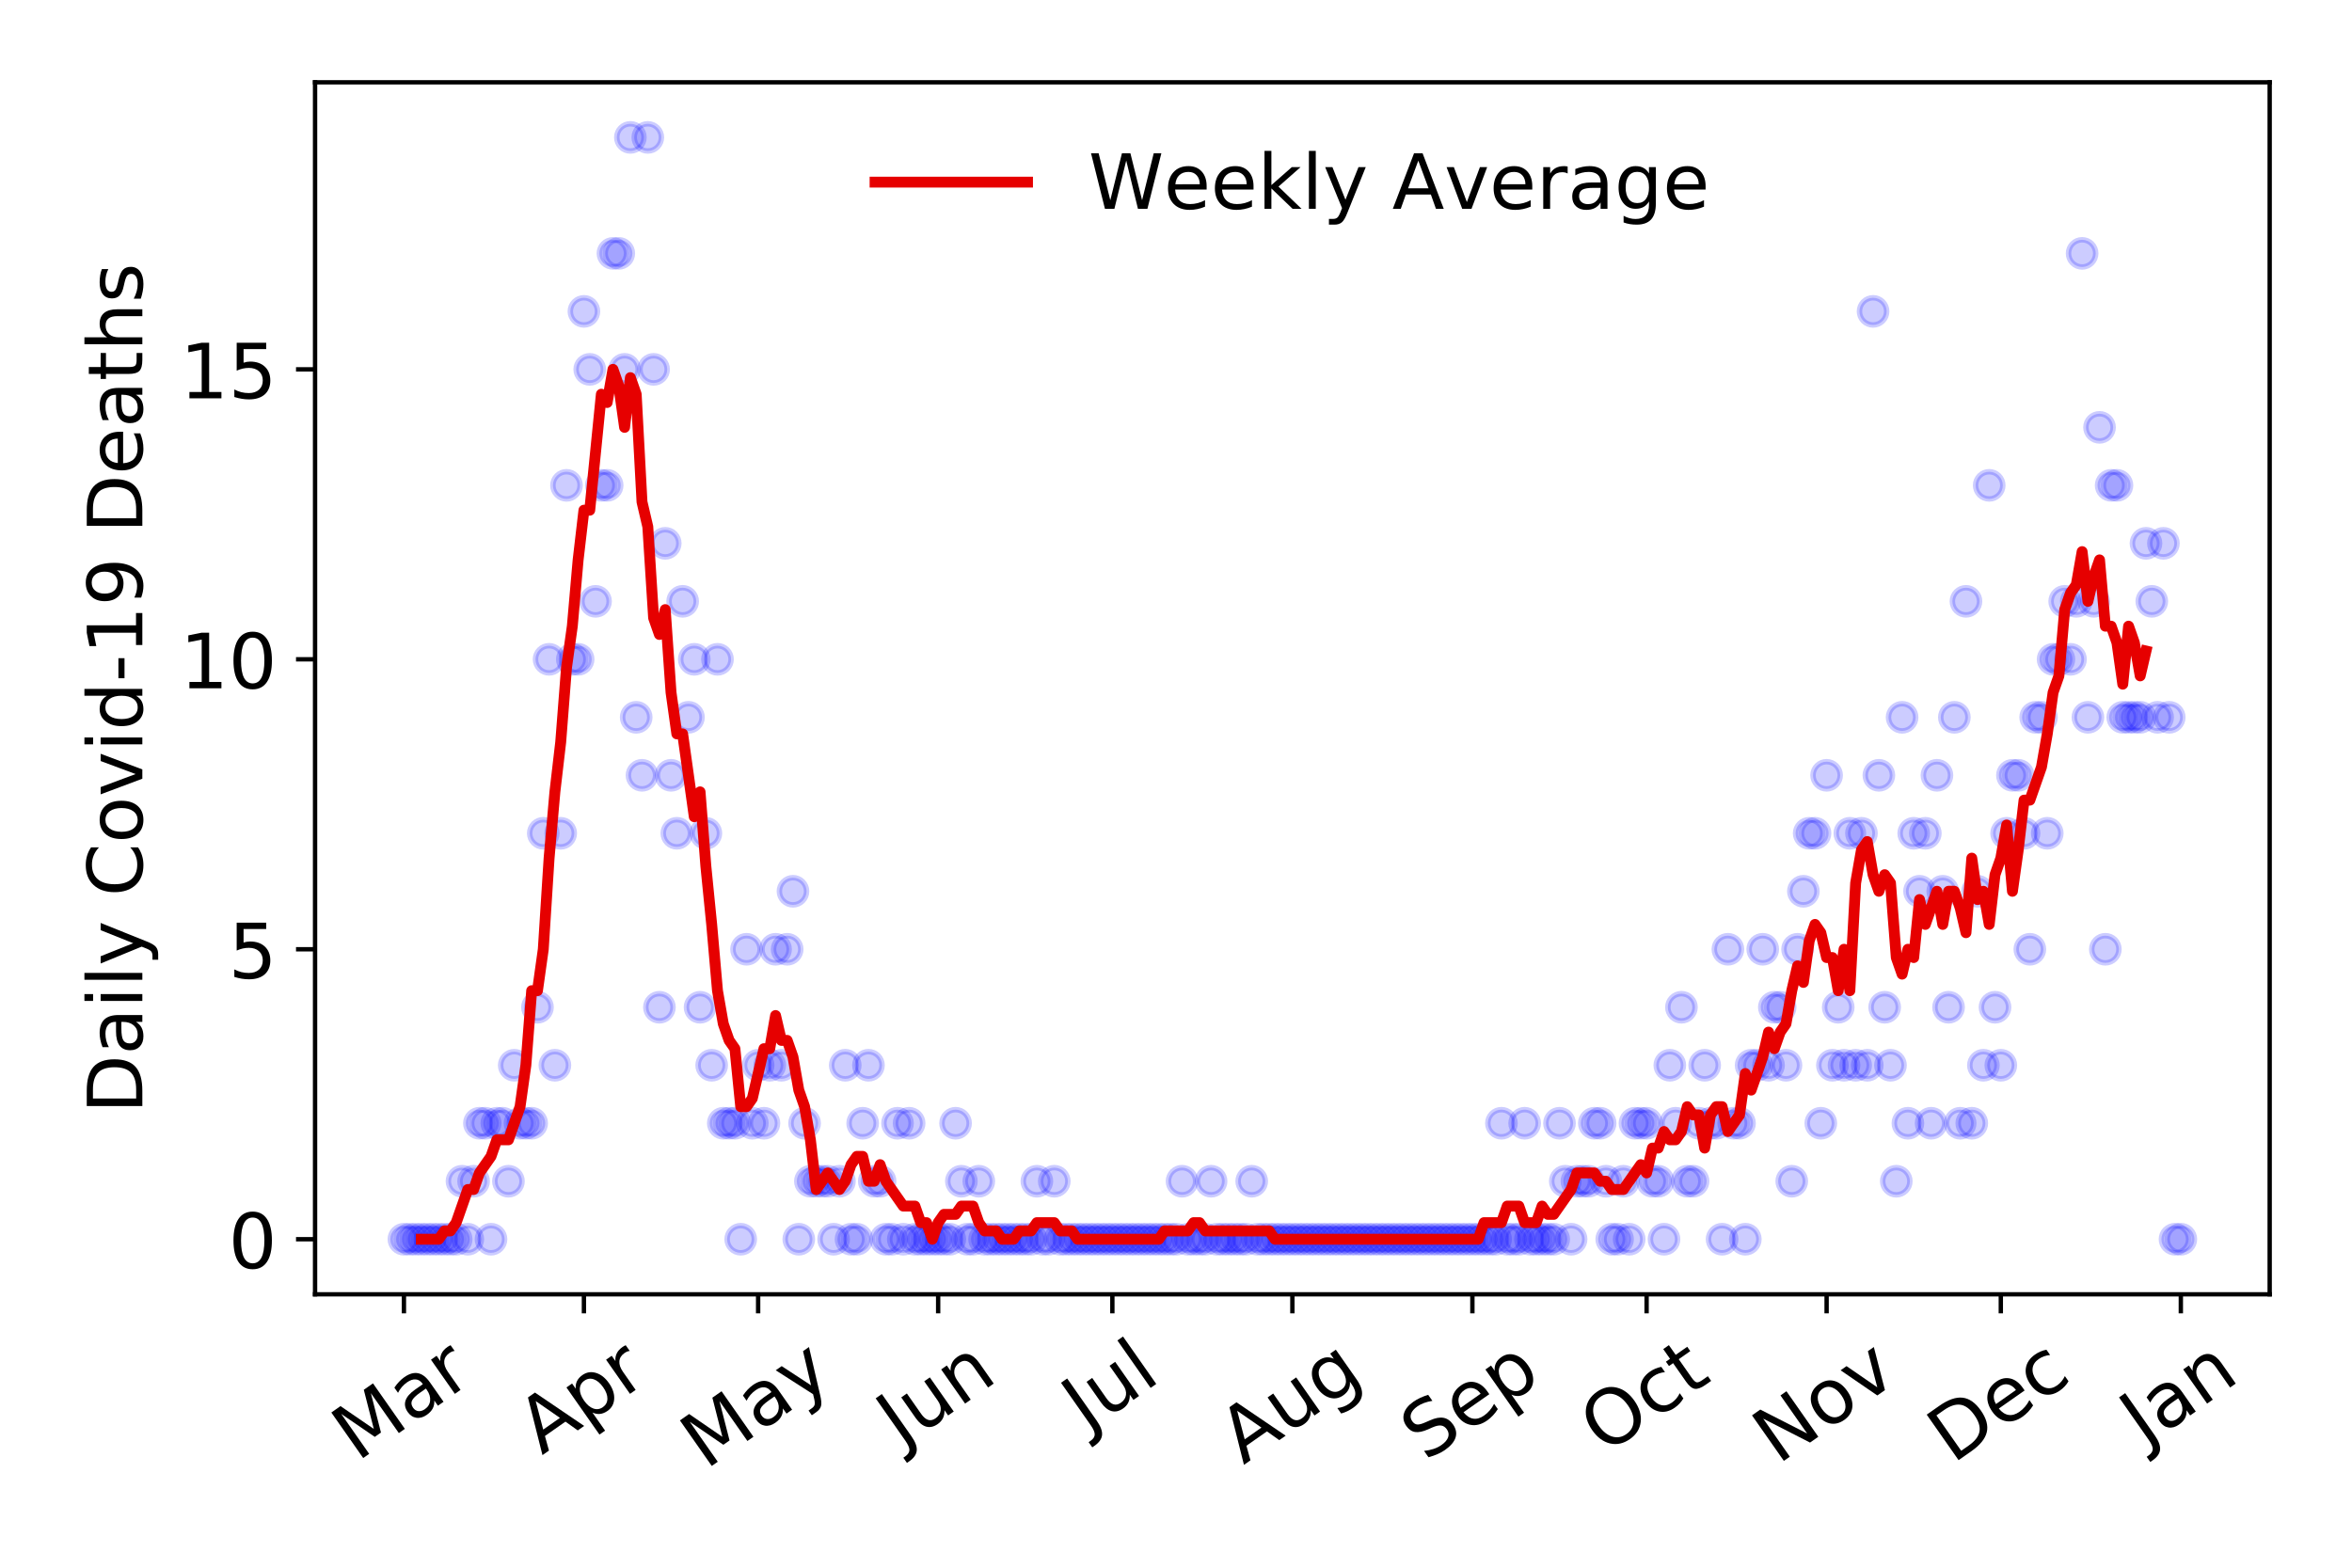 <?xml version="1.0" encoding="utf-8" standalone="no"?>
<!DOCTYPE svg PUBLIC "-//W3C//DTD SVG 1.1//EN"
  "http://www.w3.org/Graphics/SVG/1.1/DTD/svg11.dtd">
<!-- Created with matplotlib (https://matplotlib.org/) -->
<svg height="288pt" version="1.1" viewBox="0 0 432 288" width="432pt" xmlns="http://www.w3.org/2000/svg" xmlns:xlink="http://www.w3.org/1999/xlink">
 <defs>
  <style type="text/css">
*{stroke-linecap:butt;stroke-linejoin:round;}
  </style>
 </defs>
 <g id="figure_1">
  <g id="patch_1">
   <path d="M 0 288 
L 432 288 
L 432 0 
L 0 0 
z
" style="fill:#ffffff;"/>
  </g>
  <g id="axes_1">
   <g id="patch_2">
    <path d="M 57.87 237.778 
L 416.88 237.778 
L 416.88 15.12 
L 57.87 15.12 
z
" style="fill:#ffffff;"/>
   </g>
   <g id="matplotlib.axis_1">
    <g id="xtick_1">
     <g id="line2d_1">
      <defs>
       <path d="M 0 0 
L 0 3.5 
" id="m67f1e8fb4c" style="stroke:#000000;stroke-width:0.8;"/>
      </defs>
      <g>
       <use style="stroke:#000000;stroke-width:0.8;" x="74.189" xlink:href="#m67f1e8fb4c" y="237.778"/>
      </g>
     </g>
     <g id="text_1">
      <!-- Mar -->
      <defs>
       <path d="M 9.812 72.906 
L 24.516 72.906 
L 43.109 23.297 
L 61.812 72.906 
L 76.516 72.906 
L 76.516 0 
L 66.891 0 
L 66.891 64.016 
L 48.094 14.016 
L 38.188 14.016 
L 19.391 64.016 
L 19.391 0 
L 9.812 0 
z
" id="DejaVuSans-77"/>
       <path d="M 34.281 27.484 
Q 23.391 27.484 19.188 25 
Q 14.984 22.516 14.984 16.5 
Q 14.984 11.719 18.141 8.906 
Q 21.297 6.109 26.703 6.109 
Q 34.188 6.109 38.703 11.406 
Q 43.219 16.703 43.219 25.484 
L 43.219 27.484 
z
M 52.203 31.203 
L 52.203 0 
L 43.219 0 
L 43.219 8.297 
Q 40.141 3.328 35.547 0.953 
Q 30.953 -1.422 24.312 -1.422 
Q 15.922 -1.422 10.953 3.297 
Q 6 8.016 6 15.922 
Q 6 25.141 12.172 29.828 
Q 18.359 34.516 30.609 34.516 
L 43.219 34.516 
L 43.219 35.406 
Q 43.219 41.609 39.141 45 
Q 35.062 48.391 27.688 48.391 
Q 23 48.391 18.547 47.266 
Q 14.109 46.141 10.016 43.891 
L 10.016 52.203 
Q 14.938 54.109 19.578 55.047 
Q 24.219 56 28.609 56 
Q 40.484 56 46.344 49.844 
Q 52.203 43.703 52.203 31.203 
z
" id="DejaVuSans-97"/>
       <path d="M 41.109 46.297 
Q 39.594 47.172 37.812 47.578 
Q 36.031 48 33.891 48 
Q 26.266 48 22.188 43.047 
Q 18.109 38.094 18.109 28.812 
L 18.109 0 
L 9.078 0 
L 9.078 54.688 
L 18.109 54.688 
L 18.109 46.188 
Q 20.953 51.172 25.484 53.578 
Q 30.031 56 36.531 56 
Q 37.453 56 38.578 55.875 
Q 39.703 55.766 41.062 55.516 
z
" id="DejaVuSans-114"/>
      </defs>
      <g transform="translate(65.586 268.643)rotate(-35)scale(0.14 -0.14)">
       <use xlink:href="#DejaVuSans-77"/>
       <use x="86.279" xlink:href="#DejaVuSans-97"/>
       <use x="147.559" xlink:href="#DejaVuSans-114"/>
      </g>
     </g>
    </g>
    <g id="xtick_2">
     <g id="line2d_2">
      <g>
       <use style="stroke:#000000;stroke-width:0.8;" x="107.253" xlink:href="#m67f1e8fb4c" y="237.778"/>
      </g>
     </g>
     <g id="text_2">
      <!-- Apr -->
      <defs>
       <path d="M 34.188 63.188 
L 20.797 26.906 
L 47.609 26.906 
z
M 28.609 72.906 
L 39.797 72.906 
L 67.578 0 
L 57.328 0 
L 50.688 18.703 
L 17.828 18.703 
L 11.188 0 
L 0.781 0 
z
" id="DejaVuSans-65"/>
       <path d="M 18.109 8.203 
L 18.109 -20.797 
L 9.078 -20.797 
L 9.078 54.688 
L 18.109 54.688 
L 18.109 46.391 
Q 20.953 51.266 25.266 53.625 
Q 29.594 56 35.594 56 
Q 45.562 56 51.781 48.094 
Q 58.016 40.188 58.016 27.297 
Q 58.016 14.406 51.781 6.484 
Q 45.562 -1.422 35.594 -1.422 
Q 29.594 -1.422 25.266 0.953 
Q 20.953 3.328 18.109 8.203 
z
M 48.688 27.297 
Q 48.688 37.203 44.609 42.844 
Q 40.531 48.484 33.406 48.484 
Q 26.266 48.484 22.188 42.844 
Q 18.109 37.203 18.109 27.297 
Q 18.109 17.391 22.188 11.75 
Q 26.266 6.109 33.406 6.109 
Q 40.531 6.109 44.609 11.75 
Q 48.688 17.391 48.688 27.297 
z
" id="DejaVuSans-112"/>
      </defs>
      <g transform="translate(99.548 267.384)rotate(-35)scale(0.14 -0.14)">
       <use xlink:href="#DejaVuSans-65"/>
       <use x="68.408" xlink:href="#DejaVuSans-112"/>
       <use x="131.885" xlink:href="#DejaVuSans-114"/>
      </g>
     </g>
    </g>
    <g id="xtick_3">
     <g id="line2d_3">
      <g>
       <use style="stroke:#000000;stroke-width:0.8;" x="139.25" xlink:href="#m67f1e8fb4c" y="237.778"/>
      </g>
     </g>
     <g id="text_3">
      <!-- May -->
      <defs>
       <path d="M 32.172 -5.078 
Q 28.375 -14.844 24.75 -17.812 
Q 21.141 -20.797 15.094 -20.797 
L 7.906 -20.797 
L 7.906 -13.281 
L 13.188 -13.281 
Q 16.891 -13.281 18.938 -11.516 
Q 21 -9.766 23.484 -3.219 
L 25.094 0.875 
L 2.984 54.688 
L 12.5 54.688 
L 29.594 11.922 
L 46.688 54.688 
L 56.203 54.688 
z
" id="DejaVuSans-121"/>
      </defs>
      <g transform="translate(129.61 270.094)rotate(-35)scale(0.14 -0.14)">
       <use xlink:href="#DejaVuSans-77"/>
       <use x="86.279" xlink:href="#DejaVuSans-97"/>
       <use x="147.559" xlink:href="#DejaVuSans-121"/>
      </g>
     </g>
    </g>
    <g id="xtick_4">
     <g id="line2d_4">
      <g>
       <use style="stroke:#000000;stroke-width:0.8;" x="172.314" xlink:href="#m67f1e8fb4c" y="237.778"/>
      </g>
     </g>
     <g id="text_4">
      <!-- Jun -->
      <defs>
       <path d="M 9.812 72.906 
L 19.672 72.906 
L 19.672 5.078 
Q 19.672 -8.109 14.672 -14.062 
Q 9.672 -20.016 -1.422 -20.016 
L -5.172 -20.016 
L -5.172 -11.719 
L -2.094 -11.719 
Q 4.438 -11.719 7.125 -8.047 
Q 9.812 -4.391 9.812 5.078 
z
" id="DejaVuSans-74"/>
       <path d="M 8.5 21.578 
L 8.5 54.688 
L 17.484 54.688 
L 17.484 21.922 
Q 17.484 14.156 20.5 10.266 
Q 23.531 6.391 29.594 6.391 
Q 36.859 6.391 41.078 11.031 
Q 45.312 15.672 45.312 23.688 
L 45.312 54.688 
L 54.297 54.688 
L 54.297 0 
L 45.312 0 
L 45.312 8.406 
Q 42.047 3.422 37.719 1 
Q 33.406 -1.422 27.688 -1.422 
Q 18.266 -1.422 13.375 4.438 
Q 8.5 10.297 8.5 21.578 
z
M 31.109 56 
z
" id="DejaVuSans-117"/>
       <path d="M 54.891 33.016 
L 54.891 0 
L 45.906 0 
L 45.906 32.719 
Q 45.906 40.484 42.875 44.328 
Q 39.844 48.188 33.797 48.188 
Q 26.516 48.188 22.312 43.547 
Q 18.109 38.922 18.109 30.906 
L 18.109 0 
L 9.078 0 
L 9.078 54.688 
L 18.109 54.688 
L 18.109 46.188 
Q 21.344 51.125 25.703 53.562 
Q 30.078 56 35.797 56 
Q 45.219 56 50.047 50.172 
Q 54.891 44.344 54.891 33.016 
z
" id="DejaVuSans-110"/>
      </defs>
      <g transform="translate(165.57 266.039)rotate(-35)scale(0.14 -0.14)">
       <use xlink:href="#DejaVuSans-74"/>
       <use x="29.492" xlink:href="#DejaVuSans-117"/>
       <use x="92.871" xlink:href="#DejaVuSans-110"/>
      </g>
     </g>
    </g>
    <g id="xtick_5">
     <g id="line2d_5">
      <g>
       <use style="stroke:#000000;stroke-width:0.8;" x="204.311" xlink:href="#m67f1e8fb4c" y="237.778"/>
      </g>
     </g>
     <g id="text_5">
      <!-- Jul -->
      <defs>
       <path d="M 9.422 75.984 
L 18.406 75.984 
L 18.406 0 
L 9.422 0 
z
" id="DejaVuSans-108"/>
      </defs>
      <g transform="translate(199.608 263.181)rotate(-35)scale(0.14 -0.14)">
       <use xlink:href="#DejaVuSans-74"/>
       <use x="29.492" xlink:href="#DejaVuSans-117"/>
       <use x="92.871" xlink:href="#DejaVuSans-108"/>
      </g>
     </g>
    </g>
    <g id="xtick_6">
     <g id="line2d_6">
      <g>
       <use style="stroke:#000000;stroke-width:0.8;" x="237.375" xlink:href="#m67f1e8fb4c" y="237.778"/>
      </g>
     </g>
     <g id="text_6">
      <!-- Aug -->
      <defs>
       <path d="M 45.406 27.984 
Q 45.406 37.75 41.375 43.109 
Q 37.359 48.484 30.078 48.484 
Q 22.859 48.484 18.828 43.109 
Q 14.797 37.75 14.797 27.984 
Q 14.797 18.266 18.828 12.891 
Q 22.859 7.516 30.078 7.516 
Q 37.359 7.516 41.375 12.891 
Q 45.406 18.266 45.406 27.984 
z
M 54.391 6.781 
Q 54.391 -7.172 48.188 -13.984 
Q 42 -20.797 29.203 -20.797 
Q 24.469 -20.797 20.266 -20.094 
Q 16.062 -19.391 12.109 -17.922 
L 12.109 -9.188 
Q 16.062 -11.328 19.922 -12.344 
Q 23.781 -13.375 27.781 -13.375 
Q 36.625 -13.375 41.016 -8.766 
Q 45.406 -4.156 45.406 5.172 
L 45.406 9.625 
Q 42.625 4.781 38.281 2.391 
Q 33.938 0 27.875 0 
Q 17.828 0 11.672 7.656 
Q 5.516 15.328 5.516 27.984 
Q 5.516 40.672 11.672 48.328 
Q 17.828 56 27.875 56 
Q 33.938 56 38.281 53.609 
Q 42.625 51.219 45.406 46.391 
L 45.406 54.688 
L 54.391 54.688 
z
" id="DejaVuSans-103"/>
      </defs>
      <g transform="translate(228.394 269.172)rotate(-35)scale(0.14 -0.14)">
       <use xlink:href="#DejaVuSans-65"/>
       <use x="68.408" xlink:href="#DejaVuSans-117"/>
       <use x="131.787" xlink:href="#DejaVuSans-103"/>
      </g>
     </g>
    </g>
    <g id="xtick_7">
     <g id="line2d_7">
      <g>
       <use style="stroke:#000000;stroke-width:0.8;" x="270.439" xlink:href="#m67f1e8fb4c" y="237.778"/>
      </g>
     </g>
     <g id="text_7">
      <!-- Sep -->
      <defs>
       <path d="M 53.516 70.516 
L 53.516 60.891 
Q 47.906 63.578 42.922 64.891 
Q 37.938 66.219 33.297 66.219 
Q 25.25 66.219 20.875 63.094 
Q 16.5 59.969 16.5 54.203 
Q 16.5 49.359 19.406 46.891 
Q 22.312 44.438 30.422 42.922 
L 36.375 41.703 
Q 47.406 39.594 52.656 34.297 
Q 57.906 29 57.906 20.125 
Q 57.906 9.516 50.797 4.047 
Q 43.703 -1.422 29.984 -1.422 
Q 24.812 -1.422 18.969 -0.25 
Q 13.141 0.922 6.891 3.219 
L 6.891 13.375 
Q 12.891 10.016 18.656 8.297 
Q 24.422 6.594 29.984 6.594 
Q 38.422 6.594 43.016 9.906 
Q 47.609 13.234 47.609 19.391 
Q 47.609 24.75 44.312 27.781 
Q 41.016 30.812 33.5 32.328 
L 27.484 33.5 
Q 16.453 35.688 11.516 40.375 
Q 6.594 45.062 6.594 53.422 
Q 6.594 63.094 13.406 68.656 
Q 20.219 74.219 32.172 74.219 
Q 37.312 74.219 42.625 73.281 
Q 47.953 72.359 53.516 70.516 
z
" id="DejaVuSans-83"/>
       <path d="M 56.203 29.594 
L 56.203 25.203 
L 14.891 25.203 
Q 15.484 15.922 20.484 11.062 
Q 25.484 6.203 34.422 6.203 
Q 39.594 6.203 44.453 7.469 
Q 49.312 8.734 54.109 11.281 
L 54.109 2.781 
Q 49.266 0.734 44.188 -0.344 
Q 39.109 -1.422 33.891 -1.422 
Q 20.797 -1.422 13.156 6.188 
Q 5.516 13.812 5.516 26.812 
Q 5.516 40.234 12.766 48.109 
Q 20.016 56 32.328 56 
Q 43.359 56 49.781 48.891 
Q 56.203 41.797 56.203 29.594 
z
M 47.219 32.234 
Q 47.125 39.594 43.094 43.984 
Q 39.062 48.391 32.422 48.391 
Q 24.906 48.391 20.391 44.141 
Q 15.875 39.891 15.188 32.172 
z
" id="DejaVuSans-101"/>
      </defs>
      <g transform="translate(261.846 268.629)rotate(-35)scale(0.14 -0.14)">
       <use xlink:href="#DejaVuSans-83"/>
       <use x="63.477" xlink:href="#DejaVuSans-101"/>
       <use x="125" xlink:href="#DejaVuSans-112"/>
      </g>
     </g>
    </g>
    <g id="xtick_8">
     <g id="line2d_8">
      <g>
       <use style="stroke:#000000;stroke-width:0.8;" x="302.436" xlink:href="#m67f1e8fb4c" y="237.778"/>
      </g>
     </g>
     <g id="text_8">
      <!-- Oct -->
      <defs>
       <path d="M 39.406 66.219 
Q 28.656 66.219 22.328 58.203 
Q 16.016 50.203 16.016 36.375 
Q 16.016 22.609 22.328 14.594 
Q 28.656 6.594 39.406 6.594 
Q 50.141 6.594 56.422 14.594 
Q 62.703 22.609 62.703 36.375 
Q 62.703 50.203 56.422 58.203 
Q 50.141 66.219 39.406 66.219 
z
M 39.406 74.219 
Q 54.734 74.219 63.906 63.938 
Q 73.094 53.656 73.094 36.375 
Q 73.094 19.141 63.906 8.859 
Q 54.734 -1.422 39.406 -1.422 
Q 24.031 -1.422 14.812 8.828 
Q 5.609 19.094 5.609 36.375 
Q 5.609 53.656 14.812 63.938 
Q 24.031 74.219 39.406 74.219 
z
" id="DejaVuSans-79"/>
       <path d="M 48.781 52.594 
L 48.781 44.188 
Q 44.969 46.297 41.141 47.344 
Q 37.312 48.391 33.406 48.391 
Q 24.656 48.391 19.812 42.844 
Q 14.984 37.312 14.984 27.297 
Q 14.984 17.281 19.812 11.734 
Q 24.656 6.203 33.406 6.203 
Q 37.312 6.203 41.141 7.25 
Q 44.969 8.297 48.781 10.406 
L 48.781 2.094 
Q 45.016 0.344 40.984 -0.531 
Q 36.969 -1.422 32.422 -1.422 
Q 20.062 -1.422 12.781 6.344 
Q 5.516 14.109 5.516 27.297 
Q 5.516 40.672 12.859 48.328 
Q 20.219 56 33.016 56 
Q 37.156 56 41.109 55.141 
Q 45.062 54.297 48.781 52.594 
z
" id="DejaVuSans-99"/>
       <path d="M 18.312 70.219 
L 18.312 54.688 
L 36.812 54.688 
L 36.812 47.703 
L 18.312 47.703 
L 18.312 18.016 
Q 18.312 11.328 20.141 9.422 
Q 21.969 7.516 27.594 7.516 
L 36.812 7.516 
L 36.812 0 
L 27.594 0 
Q 17.188 0 13.234 3.875 
Q 9.281 7.766 9.281 18.016 
L 9.281 47.703 
L 2.688 47.703 
L 2.688 54.688 
L 9.281 54.688 
L 9.281 70.219 
z
" id="DejaVuSans-116"/>
      </defs>
      <g transform="translate(294.737 267.377)rotate(-35)scale(0.14 -0.14)">
       <use xlink:href="#DejaVuSans-79"/>
       <use x="78.711" xlink:href="#DejaVuSans-99"/>
       <use x="133.691" xlink:href="#DejaVuSans-116"/>
      </g>
     </g>
    </g>
    <g id="xtick_9">
     <g id="line2d_9">
      <g>
       <use style="stroke:#000000;stroke-width:0.8;" x="335.5" xlink:href="#m67f1e8fb4c" y="237.778"/>
      </g>
     </g>
     <g id="text_9">
      <!-- Nov -->
      <defs>
       <path d="M 9.812 72.906 
L 23.094 72.906 
L 55.422 11.922 
L 55.422 72.906 
L 64.984 72.906 
L 64.984 0 
L 51.703 0 
L 19.391 60.984 
L 19.391 0 
L 9.812 0 
z
" id="DejaVuSans-78"/>
       <path d="M 30.609 48.391 
Q 23.391 48.391 19.188 42.75 
Q 14.984 37.109 14.984 27.297 
Q 14.984 17.484 19.156 11.844 
Q 23.344 6.203 30.609 6.203 
Q 37.797 6.203 41.984 11.859 
Q 46.188 17.531 46.188 27.297 
Q 46.188 37.016 41.984 42.703 
Q 37.797 48.391 30.609 48.391 
z
M 30.609 56 
Q 42.328 56 49.016 48.375 
Q 55.719 40.766 55.719 27.297 
Q 55.719 13.875 49.016 6.219 
Q 42.328 -1.422 30.609 -1.422 
Q 18.844 -1.422 12.172 6.219 
Q 5.516 13.875 5.516 27.297 
Q 5.516 40.766 12.172 48.375 
Q 18.844 56 30.609 56 
z
" id="DejaVuSans-111"/>
       <path d="M 2.984 54.688 
L 12.5 54.688 
L 29.594 8.797 
L 46.688 54.688 
L 56.203 54.688 
L 35.688 0 
L 23.484 0 
z
" id="DejaVuSans-118"/>
      </defs>
      <g transform="translate(326.524 269.166)rotate(-35)scale(0.14 -0.14)">
       <use xlink:href="#DejaVuSans-78"/>
       <use x="74.805" xlink:href="#DejaVuSans-111"/>
       <use x="135.986" xlink:href="#DejaVuSans-118"/>
      </g>
     </g>
    </g>
    <g id="xtick_10">
     <g id="line2d_10">
      <g>
       <use style="stroke:#000000;stroke-width:0.8;" x="367.497" xlink:href="#m67f1e8fb4c" y="237.778"/>
      </g>
     </g>
     <g id="text_10">
      <!-- Dec -->
      <defs>
       <path d="M 19.672 64.797 
L 19.672 8.109 
L 31.594 8.109 
Q 46.688 8.109 53.688 14.938 
Q 60.688 21.781 60.688 36.531 
Q 60.688 51.172 53.688 57.984 
Q 46.688 64.797 31.594 64.797 
z
M 9.812 72.906 
L 30.078 72.906 
Q 51.266 72.906 61.172 64.094 
Q 71.094 55.281 71.094 36.531 
Q 71.094 17.672 61.125 8.828 
Q 51.172 0 30.078 0 
L 9.812 0 
z
" id="DejaVuSans-68"/>
      </defs>
      <g transform="translate(358.617 269.032)rotate(-35)scale(0.14 -0.14)">
       <use xlink:href="#DejaVuSans-68"/>
       <use x="77.002" xlink:href="#DejaVuSans-101"/>
       <use x="138.525" xlink:href="#DejaVuSans-99"/>
      </g>
     </g>
    </g>
    <g id="xtick_11">
     <g id="line2d_11">
      <g>
       <use style="stroke:#000000;stroke-width:0.8;" x="400.561" xlink:href="#m67f1e8fb4c" y="237.778"/>
      </g>
     </g>
     <g id="text_11">
      <!-- Jan -->
      <g transform="translate(393.938 265.871)rotate(-35)scale(0.14 -0.14)">
       <use xlink:href="#DejaVuSans-74"/>
       <use x="29.492" xlink:href="#DejaVuSans-97"/>
       <use x="90.771" xlink:href="#DejaVuSans-110"/>
      </g>
     </g>
    </g>
   </g>
   <g id="matplotlib.axis_2">
    <g id="ytick_1">
     <g id="line2d_12">
      <defs>
       <path d="M 0 0 
L -3.5 0 
" id="mf4a6688051" style="stroke:#000000;stroke-width:0.8;"/>
      </defs>
      <g>
       <use style="stroke:#000000;stroke-width:0.8;" x="57.87" xlink:href="#mf4a6688051" y="227.657"/>
      </g>
     </g>
     <g id="text_12">
      <!-- 0 -->
      <defs>
       <path d="M 31.781 66.406 
Q 24.172 66.406 20.328 58.906 
Q 16.5 51.422 16.5 36.375 
Q 16.5 21.391 20.328 13.891 
Q 24.172 6.391 31.781 6.391 
Q 39.453 6.391 43.281 13.891 
Q 47.125 21.391 47.125 36.375 
Q 47.125 51.422 43.281 58.906 
Q 39.453 66.406 31.781 66.406 
z
M 31.781 74.219 
Q 44.047 74.219 50.516 64.516 
Q 56.984 54.828 56.984 36.375 
Q 56.984 17.969 50.516 8.266 
Q 44.047 -1.422 31.781 -1.422 
Q 19.531 -1.422 13.062 8.266 
Q 6.594 17.969 6.594 36.375 
Q 6.594 54.828 13.062 64.516 
Q 19.531 74.219 31.781 74.219 
z
" id="DejaVuSans-48"/>
      </defs>
      <g transform="translate(41.962 232.976)scale(0.14 -0.14)">
       <use xlink:href="#DejaVuSans-48"/>
      </g>
     </g>
    </g>
    <g id="ytick_2">
     <g id="line2d_13">
      <g>
       <use style="stroke:#000000;stroke-width:0.8;" x="57.87" xlink:href="#mf4a6688051" y="174.39"/>
      </g>
     </g>
     <g id="text_13">
      <!-- 5 -->
      <defs>
       <path d="M 10.797 72.906 
L 49.516 72.906 
L 49.516 64.594 
L 19.828 64.594 
L 19.828 46.734 
Q 21.969 47.469 24.109 47.828 
Q 26.266 48.188 28.422 48.188 
Q 40.625 48.188 47.75 41.5 
Q 54.891 34.812 54.891 23.391 
Q 54.891 11.625 47.562 5.094 
Q 40.234 -1.422 26.906 -1.422 
Q 22.312 -1.422 17.547 -0.641 
Q 12.797 0.141 7.719 1.703 
L 7.719 11.625 
Q 12.109 9.234 16.797 8.062 
Q 21.484 6.891 26.703 6.891 
Q 35.156 6.891 40.078 11.328 
Q 45.016 15.766 45.016 23.391 
Q 45.016 31 40.078 35.438 
Q 35.156 39.891 26.703 39.891 
Q 22.75 39.891 18.812 39.016 
Q 14.891 38.141 10.797 36.281 
z
" id="DejaVuSans-53"/>
      </defs>
      <g transform="translate(41.962 179.709)scale(0.14 -0.14)">
       <use xlink:href="#DejaVuSans-53"/>
      </g>
     </g>
    </g>
    <g id="ytick_3">
     <g id="line2d_14">
      <g>
       <use style="stroke:#000000;stroke-width:0.8;" x="57.87" xlink:href="#mf4a6688051" y="121.122"/>
      </g>
     </g>
     <g id="text_14">
      <!-- 10 -->
      <defs>
       <path d="M 12.406 8.297 
L 28.516 8.297 
L 28.516 63.922 
L 10.984 60.406 
L 10.984 69.391 
L 28.422 72.906 
L 38.281 72.906 
L 38.281 8.297 
L 54.391 8.297 
L 54.391 0 
L 12.406 0 
z
" id="DejaVuSans-49"/>
      </defs>
      <g transform="translate(33.055 126.441)scale(0.14 -0.14)">
       <use xlink:href="#DejaVuSans-49"/>
       <use x="63.623" xlink:href="#DejaVuSans-48"/>
      </g>
     </g>
    </g>
    <g id="ytick_4">
     <g id="line2d_15">
      <g>
       <use style="stroke:#000000;stroke-width:0.8;" x="57.87" xlink:href="#mf4a6688051" y="67.855"/>
      </g>
     </g>
     <g id="text_15">
      <!-- 15 -->
      <g transform="translate(33.055 73.174)scale(0.14 -0.14)">
       <use xlink:href="#DejaVuSans-49"/>
       <use x="63.623" xlink:href="#DejaVuSans-53"/>
      </g>
     </g>
    </g>
    <g id="text_16">
     <!-- Daily Covid-19 Deaths -->
     <defs>
      <path d="M 9.422 54.688 
L 18.406 54.688 
L 18.406 0 
L 9.422 0 
z
M 9.422 75.984 
L 18.406 75.984 
L 18.406 64.594 
L 9.422 64.594 
z
" id="DejaVuSans-105"/>
      <path id="DejaVuSans-32"/>
      <path d="M 64.406 67.281 
L 64.406 56.891 
Q 59.422 61.531 53.781 63.812 
Q 48.141 66.109 41.797 66.109 
Q 29.297 66.109 22.656 58.469 
Q 16.016 50.828 16.016 36.375 
Q 16.016 21.969 22.656 14.328 
Q 29.297 6.688 41.797 6.688 
Q 48.141 6.688 53.781 8.984 
Q 59.422 11.281 64.406 15.922 
L 64.406 5.609 
Q 59.234 2.094 53.438 0.328 
Q 47.656 -1.422 41.219 -1.422 
Q 24.656 -1.422 15.125 8.703 
Q 5.609 18.844 5.609 36.375 
Q 5.609 53.953 15.125 64.078 
Q 24.656 74.219 41.219 74.219 
Q 47.75 74.219 53.531 72.484 
Q 59.328 70.75 64.406 67.281 
z
" id="DejaVuSans-67"/>
      <path d="M 45.406 46.391 
L 45.406 75.984 
L 54.391 75.984 
L 54.391 0 
L 45.406 0 
L 45.406 8.203 
Q 42.578 3.328 38.25 0.953 
Q 33.938 -1.422 27.875 -1.422 
Q 17.969 -1.422 11.734 6.484 
Q 5.516 14.406 5.516 27.297 
Q 5.516 40.188 11.734 48.094 
Q 17.969 56 27.875 56 
Q 33.938 56 38.25 53.625 
Q 42.578 51.266 45.406 46.391 
z
M 14.797 27.297 
Q 14.797 17.391 18.875 11.75 
Q 22.953 6.109 30.078 6.109 
Q 37.203 6.109 41.297 11.75 
Q 45.406 17.391 45.406 27.297 
Q 45.406 37.203 41.297 42.844 
Q 37.203 48.484 30.078 48.484 
Q 22.953 48.484 18.875 42.844 
Q 14.797 37.203 14.797 27.297 
z
" id="DejaVuSans-100"/>
      <path d="M 4.891 31.391 
L 31.203 31.391 
L 31.203 23.391 
L 4.891 23.391 
z
" id="DejaVuSans-45"/>
      <path d="M 10.984 1.516 
L 10.984 10.5 
Q 14.703 8.734 18.5 7.812 
Q 22.312 6.891 25.984 6.891 
Q 35.75 6.891 40.891 13.453 
Q 46.047 20.016 46.781 33.406 
Q 43.953 29.203 39.594 26.953 
Q 35.25 24.703 29.984 24.703 
Q 19.047 24.703 12.672 31.312 
Q 6.297 37.938 6.297 49.422 
Q 6.297 60.641 12.938 67.422 
Q 19.578 74.219 30.609 74.219 
Q 43.266 74.219 49.922 64.516 
Q 56.594 54.828 56.594 36.375 
Q 56.594 19.141 48.406 8.859 
Q 40.234 -1.422 26.422 -1.422 
Q 22.703 -1.422 18.891 -0.688 
Q 15.094 0.047 10.984 1.516 
z
M 30.609 32.422 
Q 37.25 32.422 41.125 36.953 
Q 45.016 41.5 45.016 49.422 
Q 45.016 57.281 41.125 61.844 
Q 37.25 66.406 30.609 66.406 
Q 23.969 66.406 20.094 61.844 
Q 16.219 57.281 16.219 49.422 
Q 16.219 41.5 20.094 36.953 
Q 23.969 32.422 30.609 32.422 
z
" id="DejaVuSans-57"/>
      <path d="M 54.891 33.016 
L 54.891 0 
L 45.906 0 
L 45.906 32.719 
Q 45.906 40.484 42.875 44.328 
Q 39.844 48.188 33.797 48.188 
Q 26.516 48.188 22.312 43.547 
Q 18.109 38.922 18.109 30.906 
L 18.109 0 
L 9.078 0 
L 9.078 75.984 
L 18.109 75.984 
L 18.109 46.188 
Q 21.344 51.125 25.703 53.562 
Q 30.078 56 35.797 56 
Q 45.219 56 50.047 50.172 
Q 54.891 44.344 54.891 33.016 
z
" id="DejaVuSans-104"/>
      <path d="M 44.281 53.078 
L 44.281 44.578 
Q 40.484 46.531 36.375 47.5 
Q 32.281 48.484 27.875 48.484 
Q 21.188 48.484 17.844 46.438 
Q 14.5 44.391 14.5 40.281 
Q 14.5 37.156 16.891 35.375 
Q 19.281 33.594 26.516 31.984 
L 29.594 31.297 
Q 39.156 29.25 43.188 25.516 
Q 47.219 21.781 47.219 15.094 
Q 47.219 7.469 41.188 3.016 
Q 35.156 -1.422 24.609 -1.422 
Q 20.219 -1.422 15.453 -0.562 
Q 10.688 0.297 5.422 2 
L 5.422 11.281 
Q 10.406 8.688 15.234 7.391 
Q 20.062 6.109 24.812 6.109 
Q 31.156 6.109 34.562 8.281 
Q 37.984 10.453 37.984 14.406 
Q 37.984 18.062 35.516 20.016 
Q 33.062 21.969 24.703 23.781 
L 21.578 24.516 
Q 13.234 26.266 9.516 29.906 
Q 5.812 33.547 5.812 39.891 
Q 5.812 47.609 11.281 51.797 
Q 16.75 56 26.812 56 
Q 31.781 56 36.172 55.266 
Q 40.578 54.547 44.281 53.078 
z
" id="DejaVuSans-115"/>
     </defs>
     <g transform="translate(26.143 204.56)rotate(-90)scale(0.14 -0.14)">
      <use xlink:href="#DejaVuSans-68"/>
      <use x="77.002" xlink:href="#DejaVuSans-97"/>
      <use x="138.281" xlink:href="#DejaVuSans-105"/>
      <use x="166.064" xlink:href="#DejaVuSans-108"/>
      <use x="193.848" xlink:href="#DejaVuSans-121"/>
      <use x="253.027" xlink:href="#DejaVuSans-32"/>
      <use x="284.814" xlink:href="#DejaVuSans-67"/>
      <use x="354.639" xlink:href="#DejaVuSans-111"/>
      <use x="415.82" xlink:href="#DejaVuSans-118"/>
      <use x="475" xlink:href="#DejaVuSans-105"/>
      <use x="502.783" xlink:href="#DejaVuSans-100"/>
      <use x="566.26" xlink:href="#DejaVuSans-45"/>
      <use x="602.344" xlink:href="#DejaVuSans-49"/>
      <use x="665.967" xlink:href="#DejaVuSans-57"/>
      <use x="729.59" xlink:href="#DejaVuSans-32"/>
      <use x="761.377" xlink:href="#DejaVuSans-68"/>
      <use x="838.379" xlink:href="#DejaVuSans-101"/>
      <use x="899.902" xlink:href="#DejaVuSans-97"/>
      <use x="961.182" xlink:href="#DejaVuSans-116"/>
      <use x="1000.391" xlink:href="#DejaVuSans-104"/>
      <use x="1063.77" xlink:href="#DejaVuSans-115"/>
     </g>
    </g>
   </g>
   <g id="line2d_16">
    <defs>
     <path d="M 0 2.5 
C 0.663 2.5 1.299 2.237 1.768 1.768 
C 2.237 1.299 2.5 0.663 2.5 0 
C 2.5 -0.663 2.237 -1.299 1.768 -1.768 
C 1.299 -2.237 0.663 -2.5 0 -2.5 
C -0.663 -2.5 -1.299 -2.237 -1.768 -1.768 
C -2.237 -1.299 -2.5 -0.663 -2.5 0 
C -2.5 0.663 -2.237 1.299 -1.768 1.768 
C -1.299 2.237 -0.663 2.5 0 2.5 
z
" id="mc5be02d255" style="stroke:#0000ff;stroke-opacity:0.2;"/>
    </defs>
    <g clip-path="url(#p31103f0760)">
     <use style="fill:#0000ff;fill-opacity:0.2;stroke:#0000ff;stroke-opacity:0.2;" x="74.189" xlink:href="#mc5be02d255" y="227.657"/>
     <use style="fill:#0000ff;fill-opacity:0.2;stroke:#0000ff;stroke-opacity:0.2;" x="75.255" xlink:href="#mc5be02d255" y="227.657"/>
     <use style="fill:#0000ff;fill-opacity:0.2;stroke:#0000ff;stroke-opacity:0.2;" x="76.322" xlink:href="#mc5be02d255" y="227.657"/>
     <use style="fill:#0000ff;fill-opacity:0.2;stroke:#0000ff;stroke-opacity:0.2;" x="77.388" xlink:href="#mc5be02d255" y="227.657"/>
     <use style="fill:#0000ff;fill-opacity:0.2;stroke:#0000ff;stroke-opacity:0.2;" x="78.455" xlink:href="#mc5be02d255" y="227.657"/>
     <use style="fill:#0000ff;fill-opacity:0.2;stroke:#0000ff;stroke-opacity:0.2;" x="79.522" xlink:href="#mc5be02d255" y="227.657"/>
     <use style="fill:#0000ff;fill-opacity:0.2;stroke:#0000ff;stroke-opacity:0.2;" x="80.588" xlink:href="#mc5be02d255" y="227.657"/>
     <use style="fill:#0000ff;fill-opacity:0.2;stroke:#0000ff;stroke-opacity:0.2;" x="81.655" xlink:href="#mc5be02d255" y="227.657"/>
     <use style="fill:#0000ff;fill-opacity:0.2;stroke:#0000ff;stroke-opacity:0.2;" x="82.721" xlink:href="#mc5be02d255" y="227.657"/>
     <use style="fill:#0000ff;fill-opacity:0.2;stroke:#0000ff;stroke-opacity:0.2;" x="83.788" xlink:href="#mc5be02d255" y="227.657"/>
     <use style="fill:#0000ff;fill-opacity:0.2;stroke:#0000ff;stroke-opacity:0.2;" x="84.854" xlink:href="#mc5be02d255" y="217.004"/>
     <use style="fill:#0000ff;fill-opacity:0.2;stroke:#0000ff;stroke-opacity:0.2;" x="85.921" xlink:href="#mc5be02d255" y="227.657"/>
     <use style="fill:#0000ff;fill-opacity:0.2;stroke:#0000ff;stroke-opacity:0.2;" x="86.988" xlink:href="#mc5be02d255" y="217.004"/>
     <use style="fill:#0000ff;fill-opacity:0.2;stroke:#0000ff;stroke-opacity:0.2;" x="88.054" xlink:href="#mc5be02d255" y="206.35"/>
     <use style="fill:#0000ff;fill-opacity:0.2;stroke:#0000ff;stroke-opacity:0.2;" x="89.121" xlink:href="#mc5be02d255" y="206.35"/>
     <use style="fill:#0000ff;fill-opacity:0.2;stroke:#0000ff;stroke-opacity:0.2;" x="90.187" xlink:href="#mc5be02d255" y="227.657"/>
     <use style="fill:#0000ff;fill-opacity:0.2;stroke:#0000ff;stroke-opacity:0.2;" x="91.254" xlink:href="#mc5be02d255" y="206.35"/>
     <use style="fill:#0000ff;fill-opacity:0.2;stroke:#0000ff;stroke-opacity:0.2;" x="92.32" xlink:href="#mc5be02d255" y="206.35"/>
     <use style="fill:#0000ff;fill-opacity:0.2;stroke:#0000ff;stroke-opacity:0.2;" x="93.387" xlink:href="#mc5be02d255" y="217.004"/>
     <use style="fill:#0000ff;fill-opacity:0.2;stroke:#0000ff;stroke-opacity:0.2;" x="94.454" xlink:href="#mc5be02d255" y="195.697"/>
     <use style="fill:#0000ff;fill-opacity:0.2;stroke:#0000ff;stroke-opacity:0.2;" x="95.52" xlink:href="#mc5be02d255" y="206.35"/>
     <use style="fill:#0000ff;fill-opacity:0.2;stroke:#0000ff;stroke-opacity:0.2;" x="96.587" xlink:href="#mc5be02d255" y="206.35"/>
     <use style="fill:#0000ff;fill-opacity:0.2;stroke:#0000ff;stroke-opacity:0.2;" x="97.653" xlink:href="#mc5be02d255" y="206.35"/>
     <use style="fill:#0000ff;fill-opacity:0.2;stroke:#0000ff;stroke-opacity:0.2;" x="98.72" xlink:href="#mc5be02d255" y="185.043"/>
     <use style="fill:#0000ff;fill-opacity:0.2;stroke:#0000ff;stroke-opacity:0.2;" x="99.786" xlink:href="#mc5be02d255" y="153.083"/>
     <use style="fill:#0000ff;fill-opacity:0.2;stroke:#0000ff;stroke-opacity:0.2;" x="100.853" xlink:href="#mc5be02d255" y="121.122"/>
     <use style="fill:#0000ff;fill-opacity:0.2;stroke:#0000ff;stroke-opacity:0.2;" x="101.92" xlink:href="#mc5be02d255" y="195.697"/>
     <use style="fill:#0000ff;fill-opacity:0.2;stroke:#0000ff;stroke-opacity:0.2;" x="102.986" xlink:href="#mc5be02d255" y="153.083"/>
     <use style="fill:#0000ff;fill-opacity:0.2;stroke:#0000ff;stroke-opacity:0.2;" x="104.053" xlink:href="#mc5be02d255" y="89.162"/>
     <use style="fill:#0000ff;fill-opacity:0.2;stroke:#0000ff;stroke-opacity:0.2;" x="105.119" xlink:href="#mc5be02d255" y="121.122"/>
     <use style="fill:#0000ff;fill-opacity:0.2;stroke:#0000ff;stroke-opacity:0.2;" x="106.186" xlink:href="#mc5be02d255" y="121.122"/>
     <use style="fill:#0000ff;fill-opacity:0.2;stroke:#0000ff;stroke-opacity:0.2;" x="107.253" xlink:href="#mc5be02d255" y="57.201"/>
     <use style="fill:#0000ff;fill-opacity:0.2;stroke:#0000ff;stroke-opacity:0.2;" x="108.319" xlink:href="#mc5be02d255" y="67.855"/>
     <use style="fill:#0000ff;fill-opacity:0.2;stroke:#0000ff;stroke-opacity:0.2;" x="109.386" xlink:href="#mc5be02d255" y="110.469"/>
     <use style="fill:#0000ff;fill-opacity:0.2;stroke:#0000ff;stroke-opacity:0.2;" x="110.452" xlink:href="#mc5be02d255" y="89.162"/>
     <use style="fill:#0000ff;fill-opacity:0.2;stroke:#0000ff;stroke-opacity:0.2;" x="111.519" xlink:href="#mc5be02d255" y="89.162"/>
     <use style="fill:#0000ff;fill-opacity:0.2;stroke:#0000ff;stroke-opacity:0.2;" x="112.585" xlink:href="#mc5be02d255" y="46.548"/>
     <use style="fill:#0000ff;fill-opacity:0.2;stroke:#0000ff;stroke-opacity:0.2;" x="113.652" xlink:href="#mc5be02d255" y="46.548"/>
     <use style="fill:#0000ff;fill-opacity:0.2;stroke:#0000ff;stroke-opacity:0.2;" x="114.719" xlink:href="#mc5be02d255" y="67.855"/>
     <use style="fill:#0000ff;fill-opacity:0.2;stroke:#0000ff;stroke-opacity:0.2;" x="115.785" xlink:href="#mc5be02d255" y="25.241"/>
     <use style="fill:#0000ff;fill-opacity:0.2;stroke:#0000ff;stroke-opacity:0.2;" x="116.852" xlink:href="#mc5be02d255" y="131.776"/>
     <use style="fill:#0000ff;fill-opacity:0.2;stroke:#0000ff;stroke-opacity:0.2;" x="117.918" xlink:href="#mc5be02d255" y="142.429"/>
     <use style="fill:#0000ff;fill-opacity:0.2;stroke:#0000ff;stroke-opacity:0.2;" x="118.985" xlink:href="#mc5be02d255" y="25.241"/>
     <use style="fill:#0000ff;fill-opacity:0.2;stroke:#0000ff;stroke-opacity:0.2;" x="120.051" xlink:href="#mc5be02d255" y="67.855"/>
     <use style="fill:#0000ff;fill-opacity:0.2;stroke:#0000ff;stroke-opacity:0.2;" x="121.118" xlink:href="#mc5be02d255" y="185.043"/>
     <use style="fill:#0000ff;fill-opacity:0.2;stroke:#0000ff;stroke-opacity:0.2;" x="122.185" xlink:href="#mc5be02d255" y="99.815"/>
     <use style="fill:#0000ff;fill-opacity:0.2;stroke:#0000ff;stroke-opacity:0.2;" x="123.251" xlink:href="#mc5be02d255" y="142.429"/>
     <use style="fill:#0000ff;fill-opacity:0.2;stroke:#0000ff;stroke-opacity:0.2;" x="124.318" xlink:href="#mc5be02d255" y="153.083"/>
     <use style="fill:#0000ff;fill-opacity:0.2;stroke:#0000ff;stroke-opacity:0.2;" x="125.384" xlink:href="#mc5be02d255" y="110.469"/>
     <use style="fill:#0000ff;fill-opacity:0.2;stroke:#0000ff;stroke-opacity:0.2;" x="126.451" xlink:href="#mc5be02d255" y="131.776"/>
     <use style="fill:#0000ff;fill-opacity:0.2;stroke:#0000ff;stroke-opacity:0.2;" x="127.518" xlink:href="#mc5be02d255" y="121.122"/>
     <use style="fill:#0000ff;fill-opacity:0.2;stroke:#0000ff;stroke-opacity:0.2;" x="128.584" xlink:href="#mc5be02d255" y="185.043"/>
     <use style="fill:#0000ff;fill-opacity:0.2;stroke:#0000ff;stroke-opacity:0.2;" x="129.651" xlink:href="#mc5be02d255" y="153.083"/>
     <use style="fill:#0000ff;fill-opacity:0.2;stroke:#0000ff;stroke-opacity:0.2;" x="130.717" xlink:href="#mc5be02d255" y="195.697"/>
     <use style="fill:#0000ff;fill-opacity:0.2;stroke:#0000ff;stroke-opacity:0.2;" x="131.784" xlink:href="#mc5be02d255" y="121.122"/>
     <use style="fill:#0000ff;fill-opacity:0.2;stroke:#0000ff;stroke-opacity:0.2;" x="132.85" xlink:href="#mc5be02d255" y="206.35"/>
     <use style="fill:#0000ff;fill-opacity:0.2;stroke:#0000ff;stroke-opacity:0.2;" x="133.917" xlink:href="#mc5be02d255" y="206.35"/>
     <use style="fill:#0000ff;fill-opacity:0.2;stroke:#0000ff;stroke-opacity:0.2;" x="134.984" xlink:href="#mc5be02d255" y="206.35"/>
     <use style="fill:#0000ff;fill-opacity:0.2;stroke:#0000ff;stroke-opacity:0.2;" x="136.05" xlink:href="#mc5be02d255" y="227.657"/>
     <use style="fill:#0000ff;fill-opacity:0.2;stroke:#0000ff;stroke-opacity:0.2;" x="137.117" xlink:href="#mc5be02d255" y="174.39"/>
     <use style="fill:#0000ff;fill-opacity:0.2;stroke:#0000ff;stroke-opacity:0.2;" x="138.183" xlink:href="#mc5be02d255" y="206.35"/>
     <use style="fill:#0000ff;fill-opacity:0.2;stroke:#0000ff;stroke-opacity:0.2;" x="139.25" xlink:href="#mc5be02d255" y="195.697"/>
     <use style="fill:#0000ff;fill-opacity:0.2;stroke:#0000ff;stroke-opacity:0.2;" x="140.316" xlink:href="#mc5be02d255" y="206.35"/>
     <use style="fill:#0000ff;fill-opacity:0.2;stroke:#0000ff;stroke-opacity:0.2;" x="141.383" xlink:href="#mc5be02d255" y="195.697"/>
     <use style="fill:#0000ff;fill-opacity:0.2;stroke:#0000ff;stroke-opacity:0.2;" x="142.45" xlink:href="#mc5be02d255" y="174.39"/>
     <use style="fill:#0000ff;fill-opacity:0.2;stroke:#0000ff;stroke-opacity:0.2;" x="143.516" xlink:href="#mc5be02d255" y="195.697"/>
     <use style="fill:#0000ff;fill-opacity:0.2;stroke:#0000ff;stroke-opacity:0.2;" x="144.583" xlink:href="#mc5be02d255" y="174.39"/>
     <use style="fill:#0000ff;fill-opacity:0.2;stroke:#0000ff;stroke-opacity:0.2;" x="145.649" xlink:href="#mc5be02d255" y="163.736"/>
     <use style="fill:#0000ff;fill-opacity:0.2;stroke:#0000ff;stroke-opacity:0.2;" x="146.716" xlink:href="#mc5be02d255" y="227.657"/>
     <use style="fill:#0000ff;fill-opacity:0.2;stroke:#0000ff;stroke-opacity:0.2;" x="147.782" xlink:href="#mc5be02d255" y="206.35"/>
     <use style="fill:#0000ff;fill-opacity:0.2;stroke:#0000ff;stroke-opacity:0.2;" x="148.849" xlink:href="#mc5be02d255" y="217.004"/>
     <use style="fill:#0000ff;fill-opacity:0.2;stroke:#0000ff;stroke-opacity:0.2;" x="149.916" xlink:href="#mc5be02d255" y="217.004"/>
     <use style="fill:#0000ff;fill-opacity:0.2;stroke:#0000ff;stroke-opacity:0.2;" x="150.982" xlink:href="#mc5be02d255" y="217.004"/>
     <use style="fill:#0000ff;fill-opacity:0.2;stroke:#0000ff;stroke-opacity:0.2;" x="152.049" xlink:href="#mc5be02d255" y="217.004"/>
     <use style="fill:#0000ff;fill-opacity:0.2;stroke:#0000ff;stroke-opacity:0.2;" x="153.115" xlink:href="#mc5be02d255" y="227.657"/>
     <use style="fill:#0000ff;fill-opacity:0.2;stroke:#0000ff;stroke-opacity:0.2;" x="154.182" xlink:href="#mc5be02d255" y="217.004"/>
     <use style="fill:#0000ff;fill-opacity:0.2;stroke:#0000ff;stroke-opacity:0.2;" x="155.249" xlink:href="#mc5be02d255" y="195.697"/>
     <use style="fill:#0000ff;fill-opacity:0.2;stroke:#0000ff;stroke-opacity:0.2;" x="156.315" xlink:href="#mc5be02d255" y="227.657"/>
     <use style="fill:#0000ff;fill-opacity:0.2;stroke:#0000ff;stroke-opacity:0.2;" x="157.382" xlink:href="#mc5be02d255" y="227.657"/>
     <use style="fill:#0000ff;fill-opacity:0.2;stroke:#0000ff;stroke-opacity:0.2;" x="158.448" xlink:href="#mc5be02d255" y="206.35"/>
     <use style="fill:#0000ff;fill-opacity:0.2;stroke:#0000ff;stroke-opacity:0.2;" x="159.515" xlink:href="#mc5be02d255" y="195.697"/>
     <use style="fill:#0000ff;fill-opacity:0.2;stroke:#0000ff;stroke-opacity:0.2;" x="160.581" xlink:href="#mc5be02d255" y="217.004"/>
     <use style="fill:#0000ff;fill-opacity:0.2;stroke:#0000ff;stroke-opacity:0.2;" x="161.648" xlink:href="#mc5be02d255" y="217.004"/>
     <use style="fill:#0000ff;fill-opacity:0.2;stroke:#0000ff;stroke-opacity:0.2;" x="162.715" xlink:href="#mc5be02d255" y="227.657"/>
     <use style="fill:#0000ff;fill-opacity:0.2;stroke:#0000ff;stroke-opacity:0.2;" x="163.781" xlink:href="#mc5be02d255" y="227.657"/>
     <use style="fill:#0000ff;fill-opacity:0.2;stroke:#0000ff;stroke-opacity:0.2;" x="164.848" xlink:href="#mc5be02d255" y="206.35"/>
     <use style="fill:#0000ff;fill-opacity:0.2;stroke:#0000ff;stroke-opacity:0.2;" x="165.914" xlink:href="#mc5be02d255" y="227.657"/>
     <use style="fill:#0000ff;fill-opacity:0.2;stroke:#0000ff;stroke-opacity:0.2;" x="166.981" xlink:href="#mc5be02d255" y="206.35"/>
     <use style="fill:#0000ff;fill-opacity:0.2;stroke:#0000ff;stroke-opacity:0.2;" x="168.047" xlink:href="#mc5be02d255" y="227.657"/>
     <use style="fill:#0000ff;fill-opacity:0.2;stroke:#0000ff;stroke-opacity:0.2;" x="169.114" xlink:href="#mc5be02d255" y="227.657"/>
     <use style="fill:#0000ff;fill-opacity:0.2;stroke:#0000ff;stroke-opacity:0.2;" x="170.181" xlink:href="#mc5be02d255" y="227.657"/>
     <use style="fill:#0000ff;fill-opacity:0.2;stroke:#0000ff;stroke-opacity:0.2;" x="171.247" xlink:href="#mc5be02d255" y="227.657"/>
     <use style="fill:#0000ff;fill-opacity:0.2;stroke:#0000ff;stroke-opacity:0.2;" x="172.314" xlink:href="#mc5be02d255" y="227.657"/>
     <use style="fill:#0000ff;fill-opacity:0.2;stroke:#0000ff;stroke-opacity:0.2;" x="173.38" xlink:href="#mc5be02d255" y="227.657"/>
     <use style="fill:#0000ff;fill-opacity:0.2;stroke:#0000ff;stroke-opacity:0.2;" x="174.447" xlink:href="#mc5be02d255" y="227.657"/>
     <use style="fill:#0000ff;fill-opacity:0.2;stroke:#0000ff;stroke-opacity:0.2;" x="175.514" xlink:href="#mc5be02d255" y="206.35"/>
     <use style="fill:#0000ff;fill-opacity:0.2;stroke:#0000ff;stroke-opacity:0.2;" x="176.58" xlink:href="#mc5be02d255" y="217.004"/>
     <use style="fill:#0000ff;fill-opacity:0.2;stroke:#0000ff;stroke-opacity:0.2;" x="177.647" xlink:href="#mc5be02d255" y="227.657"/>
     <use style="fill:#0000ff;fill-opacity:0.2;stroke:#0000ff;stroke-opacity:0.2;" x="178.713" xlink:href="#mc5be02d255" y="227.657"/>
     <use style="fill:#0000ff;fill-opacity:0.2;stroke:#0000ff;stroke-opacity:0.2;" x="179.78" xlink:href="#mc5be02d255" y="217.004"/>
     <use style="fill:#0000ff;fill-opacity:0.2;stroke:#0000ff;stroke-opacity:0.2;" x="180.846" xlink:href="#mc5be02d255" y="227.657"/>
     <use style="fill:#0000ff;fill-opacity:0.2;stroke:#0000ff;stroke-opacity:0.2;" x="181.913" xlink:href="#mc5be02d255" y="227.657"/>
     <use style="fill:#0000ff;fill-opacity:0.2;stroke:#0000ff;stroke-opacity:0.2;" x="182.98" xlink:href="#mc5be02d255" y="227.657"/>
     <use style="fill:#0000ff;fill-opacity:0.2;stroke:#0000ff;stroke-opacity:0.2;" x="184.046" xlink:href="#mc5be02d255" y="227.657"/>
     <use style="fill:#0000ff;fill-opacity:0.2;stroke:#0000ff;stroke-opacity:0.2;" x="185.113" xlink:href="#mc5be02d255" y="227.657"/>
     <use style="fill:#0000ff;fill-opacity:0.2;stroke:#0000ff;stroke-opacity:0.2;" x="186.179" xlink:href="#mc5be02d255" y="227.657"/>
     <use style="fill:#0000ff;fill-opacity:0.2;stroke:#0000ff;stroke-opacity:0.2;" x="187.246" xlink:href="#mc5be02d255" y="227.657"/>
     <use style="fill:#0000ff;fill-opacity:0.2;stroke:#0000ff;stroke-opacity:0.2;" x="188.312" xlink:href="#mc5be02d255" y="227.657"/>
     <use style="fill:#0000ff;fill-opacity:0.2;stroke:#0000ff;stroke-opacity:0.2;" x="189.379" xlink:href="#mc5be02d255" y="227.657"/>
     <use style="fill:#0000ff;fill-opacity:0.2;stroke:#0000ff;stroke-opacity:0.2;" x="190.446" xlink:href="#mc5be02d255" y="217.004"/>
     <use style="fill:#0000ff;fill-opacity:0.2;stroke:#0000ff;stroke-opacity:0.2;" x="191.512" xlink:href="#mc5be02d255" y="227.657"/>
     <use style="fill:#0000ff;fill-opacity:0.2;stroke:#0000ff;stroke-opacity:0.2;" x="192.579" xlink:href="#mc5be02d255" y="227.657"/>
     <use style="fill:#0000ff;fill-opacity:0.2;stroke:#0000ff;stroke-opacity:0.2;" x="193.645" xlink:href="#mc5be02d255" y="217.004"/>
     <use style="fill:#0000ff;fill-opacity:0.2;stroke:#0000ff;stroke-opacity:0.2;" x="194.712" xlink:href="#mc5be02d255" y="227.657"/>
     <use style="fill:#0000ff;fill-opacity:0.2;stroke:#0000ff;stroke-opacity:0.2;" x="195.778" xlink:href="#mc5be02d255" y="227.657"/>
     <use style="fill:#0000ff;fill-opacity:0.2;stroke:#0000ff;stroke-opacity:0.2;" x="196.845" xlink:href="#mc5be02d255" y="227.657"/>
     <use style="fill:#0000ff;fill-opacity:0.2;stroke:#0000ff;stroke-opacity:0.2;" x="197.912" xlink:href="#mc5be02d255" y="227.657"/>
     <use style="fill:#0000ff;fill-opacity:0.2;stroke:#0000ff;stroke-opacity:0.2;" x="198.978" xlink:href="#mc5be02d255" y="227.657"/>
     <use style="fill:#0000ff;fill-opacity:0.2;stroke:#0000ff;stroke-opacity:0.2;" x="200.045" xlink:href="#mc5be02d255" y="227.657"/>
     <use style="fill:#0000ff;fill-opacity:0.2;stroke:#0000ff;stroke-opacity:0.2;" x="201.111" xlink:href="#mc5be02d255" y="227.657"/>
     <use style="fill:#0000ff;fill-opacity:0.2;stroke:#0000ff;stroke-opacity:0.2;" x="202.178" xlink:href="#mc5be02d255" y="227.657"/>
     <use style="fill:#0000ff;fill-opacity:0.2;stroke:#0000ff;stroke-opacity:0.2;" x="203.245" xlink:href="#mc5be02d255" y="227.657"/>
     <use style="fill:#0000ff;fill-opacity:0.2;stroke:#0000ff;stroke-opacity:0.2;" x="204.311" xlink:href="#mc5be02d255" y="227.657"/>
     <use style="fill:#0000ff;fill-opacity:0.2;stroke:#0000ff;stroke-opacity:0.2;" x="205.378" xlink:href="#mc5be02d255" y="227.657"/>
     <use style="fill:#0000ff;fill-opacity:0.2;stroke:#0000ff;stroke-opacity:0.2;" x="206.444" xlink:href="#mc5be02d255" y="227.657"/>
     <use style="fill:#0000ff;fill-opacity:0.2;stroke:#0000ff;stroke-opacity:0.2;" x="207.511" xlink:href="#mc5be02d255" y="227.657"/>
     <use style="fill:#0000ff;fill-opacity:0.2;stroke:#0000ff;stroke-opacity:0.2;" x="208.577" xlink:href="#mc5be02d255" y="227.657"/>
     <use style="fill:#0000ff;fill-opacity:0.2;stroke:#0000ff;stroke-opacity:0.2;" x="209.644" xlink:href="#mc5be02d255" y="227.657"/>
     <use style="fill:#0000ff;fill-opacity:0.2;stroke:#0000ff;stroke-opacity:0.2;" x="210.711" xlink:href="#mc5be02d255" y="227.657"/>
     <use style="fill:#0000ff;fill-opacity:0.2;stroke:#0000ff;stroke-opacity:0.2;" x="211.777" xlink:href="#mc5be02d255" y="227.657"/>
     <use style="fill:#0000ff;fill-opacity:0.2;stroke:#0000ff;stroke-opacity:0.2;" x="212.844" xlink:href="#mc5be02d255" y="227.657"/>
     <use style="fill:#0000ff;fill-opacity:0.2;stroke:#0000ff;stroke-opacity:0.2;" x="213.91" xlink:href="#mc5be02d255" y="227.657"/>
     <use style="fill:#0000ff;fill-opacity:0.2;stroke:#0000ff;stroke-opacity:0.2;" x="214.977" xlink:href="#mc5be02d255" y="227.657"/>
     <use style="fill:#0000ff;fill-opacity:0.2;stroke:#0000ff;stroke-opacity:0.2;" x="216.043" xlink:href="#mc5be02d255" y="227.657"/>
     <use style="fill:#0000ff;fill-opacity:0.2;stroke:#0000ff;stroke-opacity:0.2;" x="217.11" xlink:href="#mc5be02d255" y="217.004"/>
     <use style="fill:#0000ff;fill-opacity:0.2;stroke:#0000ff;stroke-opacity:0.2;" x="218.177" xlink:href="#mc5be02d255" y="227.657"/>
     <use style="fill:#0000ff;fill-opacity:0.2;stroke:#0000ff;stroke-opacity:0.2;" x="219.243" xlink:href="#mc5be02d255" y="227.657"/>
     <use style="fill:#0000ff;fill-opacity:0.2;stroke:#0000ff;stroke-opacity:0.2;" x="220.31" xlink:href="#mc5be02d255" y="227.657"/>
     <use style="fill:#0000ff;fill-opacity:0.2;stroke:#0000ff;stroke-opacity:0.2;" x="221.376" xlink:href="#mc5be02d255" y="227.657"/>
     <use style="fill:#0000ff;fill-opacity:0.2;stroke:#0000ff;stroke-opacity:0.2;" x="222.443" xlink:href="#mc5be02d255" y="217.004"/>
     <use style="fill:#0000ff;fill-opacity:0.2;stroke:#0000ff;stroke-opacity:0.2;" x="223.509" xlink:href="#mc5be02d255" y="227.657"/>
     <use style="fill:#0000ff;fill-opacity:0.2;stroke:#0000ff;stroke-opacity:0.2;" x="224.576" xlink:href="#mc5be02d255" y="227.657"/>
     <use style="fill:#0000ff;fill-opacity:0.2;stroke:#0000ff;stroke-opacity:0.2;" x="225.643" xlink:href="#mc5be02d255" y="227.657"/>
     <use style="fill:#0000ff;fill-opacity:0.2;stroke:#0000ff;stroke-opacity:0.2;" x="226.709" xlink:href="#mc5be02d255" y="227.657"/>
     <use style="fill:#0000ff;fill-opacity:0.2;stroke:#0000ff;stroke-opacity:0.2;" x="227.776" xlink:href="#mc5be02d255" y="227.657"/>
     <use style="fill:#0000ff;fill-opacity:0.2;stroke:#0000ff;stroke-opacity:0.2;" x="228.842" xlink:href="#mc5be02d255" y="227.657"/>
     <use style="fill:#0000ff;fill-opacity:0.2;stroke:#0000ff;stroke-opacity:0.2;" x="229.909" xlink:href="#mc5be02d255" y="217.004"/>
     <use style="fill:#0000ff;fill-opacity:0.2;stroke:#0000ff;stroke-opacity:0.2;" x="230.976" xlink:href="#mc5be02d255" y="227.657"/>
     <use style="fill:#0000ff;fill-opacity:0.2;stroke:#0000ff;stroke-opacity:0.2;" x="232.042" xlink:href="#mc5be02d255" y="227.657"/>
     <use style="fill:#0000ff;fill-opacity:0.2;stroke:#0000ff;stroke-opacity:0.2;" x="233.109" xlink:href="#mc5be02d255" y="227.657"/>
     <use style="fill:#0000ff;fill-opacity:0.2;stroke:#0000ff;stroke-opacity:0.2;" x="234.175" xlink:href="#mc5be02d255" y="227.657"/>
     <use style="fill:#0000ff;fill-opacity:0.2;stroke:#0000ff;stroke-opacity:0.2;" x="235.242" xlink:href="#mc5be02d255" y="227.657"/>
     <use style="fill:#0000ff;fill-opacity:0.2;stroke:#0000ff;stroke-opacity:0.2;" x="236.308" xlink:href="#mc5be02d255" y="227.657"/>
     <use style="fill:#0000ff;fill-opacity:0.2;stroke:#0000ff;stroke-opacity:0.2;" x="237.375" xlink:href="#mc5be02d255" y="227.657"/>
     <use style="fill:#0000ff;fill-opacity:0.2;stroke:#0000ff;stroke-opacity:0.2;" x="238.442" xlink:href="#mc5be02d255" y="227.657"/>
     <use style="fill:#0000ff;fill-opacity:0.2;stroke:#0000ff;stroke-opacity:0.2;" x="239.508" xlink:href="#mc5be02d255" y="227.657"/>
     <use style="fill:#0000ff;fill-opacity:0.2;stroke:#0000ff;stroke-opacity:0.2;" x="240.575" xlink:href="#mc5be02d255" y="227.657"/>
     <use style="fill:#0000ff;fill-opacity:0.2;stroke:#0000ff;stroke-opacity:0.2;" x="241.641" xlink:href="#mc5be02d255" y="227.657"/>
     <use style="fill:#0000ff;fill-opacity:0.2;stroke:#0000ff;stroke-opacity:0.2;" x="242.708" xlink:href="#mc5be02d255" y="227.657"/>
     <use style="fill:#0000ff;fill-opacity:0.2;stroke:#0000ff;stroke-opacity:0.2;" x="243.774" xlink:href="#mc5be02d255" y="227.657"/>
     <use style="fill:#0000ff;fill-opacity:0.2;stroke:#0000ff;stroke-opacity:0.2;" x="244.841" xlink:href="#mc5be02d255" y="227.657"/>
     <use style="fill:#0000ff;fill-opacity:0.2;stroke:#0000ff;stroke-opacity:0.2;" x="245.908" xlink:href="#mc5be02d255" y="227.657"/>
     <use style="fill:#0000ff;fill-opacity:0.2;stroke:#0000ff;stroke-opacity:0.2;" x="246.974" xlink:href="#mc5be02d255" y="227.657"/>
     <use style="fill:#0000ff;fill-opacity:0.2;stroke:#0000ff;stroke-opacity:0.2;" x="248.041" xlink:href="#mc5be02d255" y="227.657"/>
     <use style="fill:#0000ff;fill-opacity:0.2;stroke:#0000ff;stroke-opacity:0.2;" x="249.107" xlink:href="#mc5be02d255" y="227.657"/>
     <use style="fill:#0000ff;fill-opacity:0.2;stroke:#0000ff;stroke-opacity:0.2;" x="250.174" xlink:href="#mc5be02d255" y="227.657"/>
     <use style="fill:#0000ff;fill-opacity:0.2;stroke:#0000ff;stroke-opacity:0.2;" x="251.241" xlink:href="#mc5be02d255" y="227.657"/>
     <use style="fill:#0000ff;fill-opacity:0.2;stroke:#0000ff;stroke-opacity:0.2;" x="252.307" xlink:href="#mc5be02d255" y="227.657"/>
     <use style="fill:#0000ff;fill-opacity:0.2;stroke:#0000ff;stroke-opacity:0.2;" x="253.374" xlink:href="#mc5be02d255" y="227.657"/>
     <use style="fill:#0000ff;fill-opacity:0.2;stroke:#0000ff;stroke-opacity:0.2;" x="254.44" xlink:href="#mc5be02d255" y="227.657"/>
     <use style="fill:#0000ff;fill-opacity:0.2;stroke:#0000ff;stroke-opacity:0.2;" x="255.507" xlink:href="#mc5be02d255" y="227.657"/>
     <use style="fill:#0000ff;fill-opacity:0.2;stroke:#0000ff;stroke-opacity:0.2;" x="256.573" xlink:href="#mc5be02d255" y="227.657"/>
     <use style="fill:#0000ff;fill-opacity:0.2;stroke:#0000ff;stroke-opacity:0.2;" x="257.64" xlink:href="#mc5be02d255" y="227.657"/>
     <use style="fill:#0000ff;fill-opacity:0.2;stroke:#0000ff;stroke-opacity:0.2;" x="258.707" xlink:href="#mc5be02d255" y="227.657"/>
     <use style="fill:#0000ff;fill-opacity:0.2;stroke:#0000ff;stroke-opacity:0.2;" x="259.773" xlink:href="#mc5be02d255" y="227.657"/>
     <use style="fill:#0000ff;fill-opacity:0.2;stroke:#0000ff;stroke-opacity:0.2;" x="260.84" xlink:href="#mc5be02d255" y="227.657"/>
     <use style="fill:#0000ff;fill-opacity:0.2;stroke:#0000ff;stroke-opacity:0.2;" x="261.906" xlink:href="#mc5be02d255" y="227.657"/>
     <use style="fill:#0000ff;fill-opacity:0.2;stroke:#0000ff;stroke-opacity:0.2;" x="262.973" xlink:href="#mc5be02d255" y="227.657"/>
     <use style="fill:#0000ff;fill-opacity:0.2;stroke:#0000ff;stroke-opacity:0.2;" x="264.039" xlink:href="#mc5be02d255" y="227.657"/>
     <use style="fill:#0000ff;fill-opacity:0.2;stroke:#0000ff;stroke-opacity:0.2;" x="265.106" xlink:href="#mc5be02d255" y="227.657"/>
     <use style="fill:#0000ff;fill-opacity:0.2;stroke:#0000ff;stroke-opacity:0.2;" x="266.173" xlink:href="#mc5be02d255" y="227.657"/>
     <use style="fill:#0000ff;fill-opacity:0.2;stroke:#0000ff;stroke-opacity:0.2;" x="267.239" xlink:href="#mc5be02d255" y="227.657"/>
     <use style="fill:#0000ff;fill-opacity:0.2;stroke:#0000ff;stroke-opacity:0.2;" x="268.306" xlink:href="#mc5be02d255" y="227.657"/>
     <use style="fill:#0000ff;fill-opacity:0.2;stroke:#0000ff;stroke-opacity:0.2;" x="269.372" xlink:href="#mc5be02d255" y="227.657"/>
     <use style="fill:#0000ff;fill-opacity:0.2;stroke:#0000ff;stroke-opacity:0.2;" x="270.439" xlink:href="#mc5be02d255" y="227.657"/>
     <use style="fill:#0000ff;fill-opacity:0.2;stroke:#0000ff;stroke-opacity:0.2;" x="271.505" xlink:href="#mc5be02d255" y="227.657"/>
     <use style="fill:#0000ff;fill-opacity:0.2;stroke:#0000ff;stroke-opacity:0.2;" x="272.572" xlink:href="#mc5be02d255" y="227.657"/>
     <use style="fill:#0000ff;fill-opacity:0.2;stroke:#0000ff;stroke-opacity:0.2;" x="273.639" xlink:href="#mc5be02d255" y="227.657"/>
     <use style="fill:#0000ff;fill-opacity:0.2;stroke:#0000ff;stroke-opacity:0.2;" x="274.705" xlink:href="#mc5be02d255" y="227.657"/>
     <use style="fill:#0000ff;fill-opacity:0.2;stroke:#0000ff;stroke-opacity:0.2;" x="275.772" xlink:href="#mc5be02d255" y="206.35"/>
     <use style="fill:#0000ff;fill-opacity:0.2;stroke:#0000ff;stroke-opacity:0.2;" x="276.838" xlink:href="#mc5be02d255" y="227.657"/>
     <use style="fill:#0000ff;fill-opacity:0.2;stroke:#0000ff;stroke-opacity:0.2;" x="277.905" xlink:href="#mc5be02d255" y="227.657"/>
     <use style="fill:#0000ff;fill-opacity:0.2;stroke:#0000ff;stroke-opacity:0.2;" x="278.972" xlink:href="#mc5be02d255" y="227.657"/>
     <use style="fill:#0000ff;fill-opacity:0.2;stroke:#0000ff;stroke-opacity:0.2;" x="280.038" xlink:href="#mc5be02d255" y="206.35"/>
     <use style="fill:#0000ff;fill-opacity:0.2;stroke:#0000ff;stroke-opacity:0.2;" x="281.105" xlink:href="#mc5be02d255" y="227.657"/>
     <use style="fill:#0000ff;fill-opacity:0.2;stroke:#0000ff;stroke-opacity:0.2;" x="282.171" xlink:href="#mc5be02d255" y="227.657"/>
     <use style="fill:#0000ff;fill-opacity:0.2;stroke:#0000ff;stroke-opacity:0.2;" x="283.238" xlink:href="#mc5be02d255" y="227.657"/>
     <use style="fill:#0000ff;fill-opacity:0.2;stroke:#0000ff;stroke-opacity:0.2;" x="284.304" xlink:href="#mc5be02d255" y="227.657"/>
     <use style="fill:#0000ff;fill-opacity:0.2;stroke:#0000ff;stroke-opacity:0.2;" x="285.371" xlink:href="#mc5be02d255" y="227.657"/>
     <use style="fill:#0000ff;fill-opacity:0.2;stroke:#0000ff;stroke-opacity:0.2;" x="286.438" xlink:href="#mc5be02d255" y="206.35"/>
     <use style="fill:#0000ff;fill-opacity:0.2;stroke:#0000ff;stroke-opacity:0.2;" x="287.504" xlink:href="#mc5be02d255" y="217.004"/>
     <use style="fill:#0000ff;fill-opacity:0.2;stroke:#0000ff;stroke-opacity:0.2;" x="288.571" xlink:href="#mc5be02d255" y="227.657"/>
     <use style="fill:#0000ff;fill-opacity:0.2;stroke:#0000ff;stroke-opacity:0.2;" x="289.637" xlink:href="#mc5be02d255" y="217.004"/>
     <use style="fill:#0000ff;fill-opacity:0.2;stroke:#0000ff;stroke-opacity:0.2;" x="290.704" xlink:href="#mc5be02d255" y="217.004"/>
     <use style="fill:#0000ff;fill-opacity:0.2;stroke:#0000ff;stroke-opacity:0.2;" x="291.77" xlink:href="#mc5be02d255" y="217.004"/>
     <use style="fill:#0000ff;fill-opacity:0.2;stroke:#0000ff;stroke-opacity:0.2;" x="292.837" xlink:href="#mc5be02d255" y="206.35"/>
     <use style="fill:#0000ff;fill-opacity:0.2;stroke:#0000ff;stroke-opacity:0.2;" x="293.904" xlink:href="#mc5be02d255" y="206.35"/>
     <use style="fill:#0000ff;fill-opacity:0.2;stroke:#0000ff;stroke-opacity:0.2;" x="294.97" xlink:href="#mc5be02d255" y="217.004"/>
     <use style="fill:#0000ff;fill-opacity:0.2;stroke:#0000ff;stroke-opacity:0.2;" x="296.037" xlink:href="#mc5be02d255" y="227.657"/>
     <use style="fill:#0000ff;fill-opacity:0.2;stroke:#0000ff;stroke-opacity:0.2;" x="297.103" xlink:href="#mc5be02d255" y="227.657"/>
     <use style="fill:#0000ff;fill-opacity:0.2;stroke:#0000ff;stroke-opacity:0.2;" x="298.17" xlink:href="#mc5be02d255" y="217.004"/>
     <use style="fill:#0000ff;fill-opacity:0.2;stroke:#0000ff;stroke-opacity:0.2;" x="299.236" xlink:href="#mc5be02d255" y="227.657"/>
     <use style="fill:#0000ff;fill-opacity:0.2;stroke:#0000ff;stroke-opacity:0.2;" x="300.303" xlink:href="#mc5be02d255" y="206.35"/>
     <use style="fill:#0000ff;fill-opacity:0.2;stroke:#0000ff;stroke-opacity:0.2;" x="301.37" xlink:href="#mc5be02d255" y="206.35"/>
     <use style="fill:#0000ff;fill-opacity:0.2;stroke:#0000ff;stroke-opacity:0.2;" x="302.436" xlink:href="#mc5be02d255" y="206.35"/>
     <use style="fill:#0000ff;fill-opacity:0.2;stroke:#0000ff;stroke-opacity:0.2;" x="303.503" xlink:href="#mc5be02d255" y="217.004"/>
     <use style="fill:#0000ff;fill-opacity:0.2;stroke:#0000ff;stroke-opacity:0.2;" x="304.569" xlink:href="#mc5be02d255" y="217.004"/>
     <use style="fill:#0000ff;fill-opacity:0.2;stroke:#0000ff;stroke-opacity:0.2;" x="305.636" xlink:href="#mc5be02d255" y="227.657"/>
     <use style="fill:#0000ff;fill-opacity:0.2;stroke:#0000ff;stroke-opacity:0.2;" x="306.703" xlink:href="#mc5be02d255" y="195.697"/>
     <use style="fill:#0000ff;fill-opacity:0.2;stroke:#0000ff;stroke-opacity:0.2;" x="307.769" xlink:href="#mc5be02d255" y="206.35"/>
     <use style="fill:#0000ff;fill-opacity:0.2;stroke:#0000ff;stroke-opacity:0.2;" x="308.836" xlink:href="#mc5be02d255" y="185.043"/>
     <use style="fill:#0000ff;fill-opacity:0.2;stroke:#0000ff;stroke-opacity:0.2;" x="309.902" xlink:href="#mc5be02d255" y="217.004"/>
     <use style="fill:#0000ff;fill-opacity:0.2;stroke:#0000ff;stroke-opacity:0.2;" x="310.969" xlink:href="#mc5be02d255" y="217.004"/>
     <use style="fill:#0000ff;fill-opacity:0.2;stroke:#0000ff;stroke-opacity:0.2;" x="312.035" xlink:href="#mc5be02d255" y="206.35"/>
     <use style="fill:#0000ff;fill-opacity:0.2;stroke:#0000ff;stroke-opacity:0.2;" x="313.102" xlink:href="#mc5be02d255" y="195.697"/>
     <use style="fill:#0000ff;fill-opacity:0.2;stroke:#0000ff;stroke-opacity:0.2;" x="314.169" xlink:href="#mc5be02d255" y="206.35"/>
     <use style="fill:#0000ff;fill-opacity:0.2;stroke:#0000ff;stroke-opacity:0.2;" x="315.235" xlink:href="#mc5be02d255" y="206.35"/>
     <use style="fill:#0000ff;fill-opacity:0.2;stroke:#0000ff;stroke-opacity:0.2;" x="316.302" xlink:href="#mc5be02d255" y="227.657"/>
     <use style="fill:#0000ff;fill-opacity:0.2;stroke:#0000ff;stroke-opacity:0.2;" x="317.368" xlink:href="#mc5be02d255" y="174.39"/>
     <use style="fill:#0000ff;fill-opacity:0.2;stroke:#0000ff;stroke-opacity:0.2;" x="318.435" xlink:href="#mc5be02d255" y="206.35"/>
     <use style="fill:#0000ff;fill-opacity:0.2;stroke:#0000ff;stroke-opacity:0.2;" x="319.501" xlink:href="#mc5be02d255" y="206.35"/>
     <use style="fill:#0000ff;fill-opacity:0.2;stroke:#0000ff;stroke-opacity:0.2;" x="320.568" xlink:href="#mc5be02d255" y="227.657"/>
     <use style="fill:#0000ff;fill-opacity:0.2;stroke:#0000ff;stroke-opacity:0.2;" x="321.635" xlink:href="#mc5be02d255" y="195.697"/>
     <use style="fill:#0000ff;fill-opacity:0.2;stroke:#0000ff;stroke-opacity:0.2;" x="322.701" xlink:href="#mc5be02d255" y="195.697"/>
     <use style="fill:#0000ff;fill-opacity:0.2;stroke:#0000ff;stroke-opacity:0.2;" x="323.768" xlink:href="#mc5be02d255" y="174.39"/>
     <use style="fill:#0000ff;fill-opacity:0.2;stroke:#0000ff;stroke-opacity:0.2;" x="324.834" xlink:href="#mc5be02d255" y="195.697"/>
     <use style="fill:#0000ff;fill-opacity:0.2;stroke:#0000ff;stroke-opacity:0.2;" x="325.901" xlink:href="#mc5be02d255" y="185.043"/>
     <use style="fill:#0000ff;fill-opacity:0.2;stroke:#0000ff;stroke-opacity:0.2;" x="326.968" xlink:href="#mc5be02d255" y="185.043"/>
     <use style="fill:#0000ff;fill-opacity:0.2;stroke:#0000ff;stroke-opacity:0.2;" x="328.034" xlink:href="#mc5be02d255" y="195.697"/>
     <use style="fill:#0000ff;fill-opacity:0.2;stroke:#0000ff;stroke-opacity:0.2;" x="329.101" xlink:href="#mc5be02d255" y="217.004"/>
     <use style="fill:#0000ff;fill-opacity:0.2;stroke:#0000ff;stroke-opacity:0.2;" x="330.167" xlink:href="#mc5be02d255" y="174.39"/>
     <use style="fill:#0000ff;fill-opacity:0.2;stroke:#0000ff;stroke-opacity:0.2;" x="331.234" xlink:href="#mc5be02d255" y="163.736"/>
     <use style="fill:#0000ff;fill-opacity:0.2;stroke:#0000ff;stroke-opacity:0.2;" x="332.3" xlink:href="#mc5be02d255" y="153.083"/>
     <use style="fill:#0000ff;fill-opacity:0.2;stroke:#0000ff;stroke-opacity:0.2;" x="333.367" xlink:href="#mc5be02d255" y="153.083"/>
     <use style="fill:#0000ff;fill-opacity:0.2;stroke:#0000ff;stroke-opacity:0.2;" x="334.434" xlink:href="#mc5be02d255" y="206.35"/>
     <use style="fill:#0000ff;fill-opacity:0.2;stroke:#0000ff;stroke-opacity:0.2;" x="335.5" xlink:href="#mc5be02d255" y="142.429"/>
     <use style="fill:#0000ff;fill-opacity:0.2;stroke:#0000ff;stroke-opacity:0.2;" x="336.567" xlink:href="#mc5be02d255" y="195.697"/>
     <use style="fill:#0000ff;fill-opacity:0.2;stroke:#0000ff;stroke-opacity:0.2;" x="337.633" xlink:href="#mc5be02d255" y="185.043"/>
     <use style="fill:#0000ff;fill-opacity:0.2;stroke:#0000ff;stroke-opacity:0.2;" x="338.7" xlink:href="#mc5be02d255" y="195.697"/>
     <use style="fill:#0000ff;fill-opacity:0.2;stroke:#0000ff;stroke-opacity:0.2;" x="339.766" xlink:href="#mc5be02d255" y="153.083"/>
     <use style="fill:#0000ff;fill-opacity:0.2;stroke:#0000ff;stroke-opacity:0.2;" x="340.833" xlink:href="#mc5be02d255" y="195.697"/>
     <use style="fill:#0000ff;fill-opacity:0.2;stroke:#0000ff;stroke-opacity:0.2;" x="341.9" xlink:href="#mc5be02d255" y="153.083"/>
     <use style="fill:#0000ff;fill-opacity:0.2;stroke:#0000ff;stroke-opacity:0.2;" x="342.966" xlink:href="#mc5be02d255" y="195.697"/>
     <use style="fill:#0000ff;fill-opacity:0.2;stroke:#0000ff;stroke-opacity:0.2;" x="344.033" xlink:href="#mc5be02d255" y="57.201"/>
     <use style="fill:#0000ff;fill-opacity:0.2;stroke:#0000ff;stroke-opacity:0.2;" x="345.099" xlink:href="#mc5be02d255" y="142.429"/>
     <use style="fill:#0000ff;fill-opacity:0.2;stroke:#0000ff;stroke-opacity:0.2;" x="346.166" xlink:href="#mc5be02d255" y="185.043"/>
     <use style="fill:#0000ff;fill-opacity:0.2;stroke:#0000ff;stroke-opacity:0.2;" x="347.232" xlink:href="#mc5be02d255" y="195.697"/>
     <use style="fill:#0000ff;fill-opacity:0.2;stroke:#0000ff;stroke-opacity:0.2;" x="348.299" xlink:href="#mc5be02d255" y="217.004"/>
     <use style="fill:#0000ff;fill-opacity:0.2;stroke:#0000ff;stroke-opacity:0.2;" x="349.366" xlink:href="#mc5be02d255" y="131.776"/>
     <use style="fill:#0000ff;fill-opacity:0.2;stroke:#0000ff;stroke-opacity:0.2;" x="350.432" xlink:href="#mc5be02d255" y="206.35"/>
     <use style="fill:#0000ff;fill-opacity:0.2;stroke:#0000ff;stroke-opacity:0.2;" x="351.499" xlink:href="#mc5be02d255" y="153.083"/>
     <use style="fill:#0000ff;fill-opacity:0.2;stroke:#0000ff;stroke-opacity:0.2;" x="352.565" xlink:href="#mc5be02d255" y="163.736"/>
     <use style="fill:#0000ff;fill-opacity:0.2;stroke:#0000ff;stroke-opacity:0.2;" x="353.632" xlink:href="#mc5be02d255" y="153.083"/>
     <use style="fill:#0000ff;fill-opacity:0.2;stroke:#0000ff;stroke-opacity:0.2;" x="354.699" xlink:href="#mc5be02d255" y="206.35"/>
     <use style="fill:#0000ff;fill-opacity:0.2;stroke:#0000ff;stroke-opacity:0.2;" x="355.765" xlink:href="#mc5be02d255" y="142.429"/>
     <use style="fill:#0000ff;fill-opacity:0.2;stroke:#0000ff;stroke-opacity:0.2;" x="356.832" xlink:href="#mc5be02d255" y="163.736"/>
     <use style="fill:#0000ff;fill-opacity:0.2;stroke:#0000ff;stroke-opacity:0.2;" x="357.898" xlink:href="#mc5be02d255" y="185.043"/>
     <use style="fill:#0000ff;fill-opacity:0.2;stroke:#0000ff;stroke-opacity:0.2;" x="358.965" xlink:href="#mc5be02d255" y="131.776"/>
     <use style="fill:#0000ff;fill-opacity:0.2;stroke:#0000ff;stroke-opacity:0.2;" x="360.031" xlink:href="#mc5be02d255" y="206.35"/>
     <use style="fill:#0000ff;fill-opacity:0.2;stroke:#0000ff;stroke-opacity:0.2;" x="361.098" xlink:href="#mc5be02d255" y="110.469"/>
     <use style="fill:#0000ff;fill-opacity:0.2;stroke:#0000ff;stroke-opacity:0.2;" x="362.165" xlink:href="#mc5be02d255" y="206.35"/>
     <use style="fill:#0000ff;fill-opacity:0.2;stroke:#0000ff;stroke-opacity:0.2;" x="363.231" xlink:href="#mc5be02d255" y="163.736"/>
     <use style="fill:#0000ff;fill-opacity:0.2;stroke:#0000ff;stroke-opacity:0.2;" x="364.298" xlink:href="#mc5be02d255" y="195.697"/>
     <use style="fill:#0000ff;fill-opacity:0.2;stroke:#0000ff;stroke-opacity:0.2;" x="365.364" xlink:href="#mc5be02d255" y="89.162"/>
     <use style="fill:#0000ff;fill-opacity:0.2;stroke:#0000ff;stroke-opacity:0.2;" x="366.431" xlink:href="#mc5be02d255" y="185.043"/>
     <use style="fill:#0000ff;fill-opacity:0.2;stroke:#0000ff;stroke-opacity:0.2;" x="367.497" xlink:href="#mc5be02d255" y="195.697"/>
     <use style="fill:#0000ff;fill-opacity:0.2;stroke:#0000ff;stroke-opacity:0.2;" x="368.564" xlink:href="#mc5be02d255" y="153.083"/>
     <use style="fill:#0000ff;fill-opacity:0.2;stroke:#0000ff;stroke-opacity:0.2;" x="369.631" xlink:href="#mc5be02d255" y="142.429"/>
     <use style="fill:#0000ff;fill-opacity:0.2;stroke:#0000ff;stroke-opacity:0.2;" x="370.697" xlink:href="#mc5be02d255" y="142.429"/>
     <use style="fill:#0000ff;fill-opacity:0.2;stroke:#0000ff;stroke-opacity:0.2;" x="371.764" xlink:href="#mc5be02d255" y="153.083"/>
     <use style="fill:#0000ff;fill-opacity:0.2;stroke:#0000ff;stroke-opacity:0.2;" x="372.83" xlink:href="#mc5be02d255" y="174.39"/>
     <use style="fill:#0000ff;fill-opacity:0.2;stroke:#0000ff;stroke-opacity:0.2;" x="373.897" xlink:href="#mc5be02d255" y="131.776"/>
     <use style="fill:#0000ff;fill-opacity:0.2;stroke:#0000ff;stroke-opacity:0.2;" x="374.964" xlink:href="#mc5be02d255" y="131.776"/>
     <use style="fill:#0000ff;fill-opacity:0.2;stroke:#0000ff;stroke-opacity:0.2;" x="376.03" xlink:href="#mc5be02d255" y="153.083"/>
     <use style="fill:#0000ff;fill-opacity:0.2;stroke:#0000ff;stroke-opacity:0.2;" x="377.097" xlink:href="#mc5be02d255" y="121.122"/>
     <use style="fill:#0000ff;fill-opacity:0.2;stroke:#0000ff;stroke-opacity:0.2;" x="378.163" xlink:href="#mc5be02d255" y="121.122"/>
     <use style="fill:#0000ff;fill-opacity:0.2;stroke:#0000ff;stroke-opacity:0.2;" x="379.23" xlink:href="#mc5be02d255" y="110.469"/>
     <use style="fill:#0000ff;fill-opacity:0.2;stroke:#0000ff;stroke-opacity:0.2;" x="380.296" xlink:href="#mc5be02d255" y="121.122"/>
     <use style="fill:#0000ff;fill-opacity:0.2;stroke:#0000ff;stroke-opacity:0.2;" x="381.363" xlink:href="#mc5be02d255" y="110.469"/>
     <use style="fill:#0000ff;fill-opacity:0.2;stroke:#0000ff;stroke-opacity:0.2;" x="382.43" xlink:href="#mc5be02d255" y="46.548"/>
     <use style="fill:#0000ff;fill-opacity:0.2;stroke:#0000ff;stroke-opacity:0.2;" x="383.496" xlink:href="#mc5be02d255" y="131.776"/>
     <use style="fill:#0000ff;fill-opacity:0.2;stroke:#0000ff;stroke-opacity:0.2;" x="384.563" xlink:href="#mc5be02d255" y="110.469"/>
     <use style="fill:#0000ff;fill-opacity:0.2;stroke:#0000ff;stroke-opacity:0.2;" x="385.629" xlink:href="#mc5be02d255" y="78.508"/>
     <use style="fill:#0000ff;fill-opacity:0.2;stroke:#0000ff;stroke-opacity:0.2;" x="386.696" xlink:href="#mc5be02d255" y="174.39"/>
     <use style="fill:#0000ff;fill-opacity:0.2;stroke:#0000ff;stroke-opacity:0.2;" x="387.762" xlink:href="#mc5be02d255" y="89.162"/>
     <use style="fill:#0000ff;fill-opacity:0.2;stroke:#0000ff;stroke-opacity:0.2;" x="388.829" xlink:href="#mc5be02d255" y="89.162"/>
     <use style="fill:#0000ff;fill-opacity:0.2;stroke:#0000ff;stroke-opacity:0.2;" x="389.896" xlink:href="#mc5be02d255" y="131.776"/>
     <use style="fill:#0000ff;fill-opacity:0.2;stroke:#0000ff;stroke-opacity:0.2;" x="390.962" xlink:href="#mc5be02d255" y="131.776"/>
     <use style="fill:#0000ff;fill-opacity:0.2;stroke:#0000ff;stroke-opacity:0.2;" x="392.029" xlink:href="#mc5be02d255" y="131.776"/>
     <use style="fill:#0000ff;fill-opacity:0.2;stroke:#0000ff;stroke-opacity:0.2;" x="393.095" xlink:href="#mc5be02d255" y="131.776"/>
     <use style="fill:#0000ff;fill-opacity:0.2;stroke:#0000ff;stroke-opacity:0.2;" x="394.162" xlink:href="#mc5be02d255" y="99.815"/>
     <use style="fill:#0000ff;fill-opacity:0.2;stroke:#0000ff;stroke-opacity:0.2;" x="395.228" xlink:href="#mc5be02d255" y="110.469"/>
     <use style="fill:#0000ff;fill-opacity:0.2;stroke:#0000ff;stroke-opacity:0.2;" x="396.295" xlink:href="#mc5be02d255" y="131.776"/>
     <use style="fill:#0000ff;fill-opacity:0.2;stroke:#0000ff;stroke-opacity:0.2;" x="397.362" xlink:href="#mc5be02d255" y="99.815"/>
     <use style="fill:#0000ff;fill-opacity:0.2;stroke:#0000ff;stroke-opacity:0.2;" x="398.428" xlink:href="#mc5be02d255" y="131.776"/>
     <use style="fill:#0000ff;fill-opacity:0.2;stroke:#0000ff;stroke-opacity:0.2;" x="399.495" xlink:href="#mc5be02d255" y="227.657"/>
     <use style="fill:#0000ff;fill-opacity:0.2;stroke:#0000ff;stroke-opacity:0.2;" x="400.561" xlink:href="#mc5be02d255" y="227.657"/>
    </g>
   </g>
   <g id="line2d_17">
    <path clip-path="url(#p31103f0760)" d="M 77.388 227.657 
L 80.588 227.657 
L 81.655 226.135 
L 82.721 226.135 
L 83.788 224.613 
L 85.921 218.526 
L 86.988 218.526 
L 88.054 215.482 
L 90.187 212.438 
L 91.254 209.394 
L 93.387 209.394 
L 95.52 203.306 
L 96.587 195.697 
L 97.653 181.999 
L 98.72 181.999 
L 99.786 174.39 
L 100.853 157.649 
L 101.92 145.473 
L 102.986 136.342 
L 104.053 122.644 
L 105.119 115.035 
L 106.186 102.859 
L 107.253 93.728 
L 108.319 93.728 
L 110.452 72.421 
L 111.519 73.943 
L 112.585 67.855 
L 113.652 70.899 
L 114.719 78.508 
L 115.785 69.377 
L 116.852 72.421 
L 117.918 92.206 
L 118.985 96.771 
L 120.051 113.513 
L 121.118 116.557 
L 122.185 111.991 
L 123.251 127.21 
L 124.318 134.82 
L 125.384 134.82 
L 127.518 150.039 
L 128.584 145.473 
L 129.651 159.171 
L 130.717 169.824 
L 131.784 181.999 
L 132.85 188.087 
L 133.917 191.131 
L 134.984 192.653 
L 136.05 203.306 
L 137.117 203.306 
L 138.183 201.785 
L 140.316 192.653 
L 141.383 192.653 
L 142.45 186.565 
L 143.516 191.131 
L 144.583 191.131 
L 145.649 194.175 
L 146.716 200.263 
L 147.782 203.306 
L 148.849 209.394 
L 149.916 218.526 
L 152.049 215.482 
L 154.182 218.526 
L 155.249 217.004 
L 156.315 213.96 
L 157.382 212.438 
L 158.448 212.438 
L 159.515 217.004 
L 160.581 217.004 
L 161.648 213.96 
L 162.715 217.004 
L 165.914 221.57 
L 168.047 221.57 
L 169.114 224.613 
L 170.181 224.613 
L 171.247 227.657 
L 172.314 224.613 
L 173.38 223.092 
L 175.514 223.092 
L 176.58 221.57 
L 178.713 221.57 
L 179.78 224.613 
L 180.846 226.135 
L 182.98 226.135 
L 184.046 227.657 
L 186.179 227.657 
L 187.246 226.135 
L 189.379 226.135 
L 190.446 224.613 
L 193.645 224.613 
L 194.712 226.135 
L 196.845 226.135 
L 197.912 227.657 
L 212.844 227.657 
L 213.91 226.135 
L 218.177 226.135 
L 219.243 224.613 
L 220.31 224.613 
L 221.376 226.135 
L 233.109 226.135 
L 234.175 227.657 
L 271.505 227.657 
L 272.572 224.613 
L 275.772 224.613 
L 276.838 221.57 
L 278.972 221.57 
L 280.038 224.613 
L 282.171 224.613 
L 283.238 221.57 
L 284.304 223.092 
L 285.371 223.092 
L 288.571 218.526 
L 289.637 215.482 
L 292.837 215.482 
L 293.904 217.004 
L 294.97 217.004 
L 296.037 218.526 
L 298.17 218.526 
L 301.37 213.96 
L 302.436 215.482 
L 303.503 210.916 
L 304.569 210.916 
L 305.636 207.872 
L 306.703 209.394 
L 307.769 209.394 
L 308.836 207.872 
L 309.902 203.306 
L 310.969 204.828 
L 312.035 204.828 
L 313.102 210.916 
L 314.169 204.828 
L 315.235 203.306 
L 316.302 203.306 
L 317.368 207.872 
L 319.501 204.828 
L 320.568 197.219 
L 321.635 200.263 
L 323.768 194.175 
L 324.834 189.609 
L 325.901 192.653 
L 326.968 189.609 
L 328.034 188.087 
L 329.101 181.999 
L 330.167 177.434 
L 331.234 180.478 
L 332.3 172.868 
L 333.367 169.824 
L 334.434 171.346 
L 335.5 175.912 
L 336.567 175.912 
L 337.633 181.999 
L 338.7 174.39 
L 339.766 181.999 
L 340.833 162.214 
L 341.9 156.127 
L 342.966 154.605 
L 344.033 160.692 
L 345.099 163.736 
L 346.166 160.692 
L 347.232 162.214 
L 348.299 175.912 
L 349.366 178.956 
L 350.432 174.39 
L 351.499 175.912 
L 352.565 165.258 
L 353.632 169.824 
L 355.765 163.736 
L 356.832 169.824 
L 357.898 163.736 
L 358.965 163.736 
L 360.031 166.78 
L 361.098 171.346 
L 362.165 157.649 
L 363.231 165.258 
L 364.298 163.736 
L 365.364 169.824 
L 366.431 160.692 
L 367.497 157.649 
L 368.564 151.561 
L 369.631 163.736 
L 370.697 156.127 
L 371.764 146.995 
L 372.83 146.995 
L 374.964 140.907 
L 376.03 134.82 
L 377.097 127.21 
L 378.163 124.166 
L 379.23 111.991 
L 380.296 108.947 
L 381.363 107.425 
L 382.43 101.337 
L 383.496 110.469 
L 384.563 105.903 
L 385.629 102.859 
L 386.696 115.035 
L 387.762 115.035 
L 388.829 118.078 
L 389.896 125.688 
L 390.962 115.035 
L 392.029 118.078 
L 393.095 124.166 
L 394.162 119.6 
L 394.162 119.6 
" style="fill:none;stroke:#e60000;stroke-linecap:square;stroke-width:2;"/>
   </g>
   <g id="patch_3">
    <path d="M 57.87 237.778 
L 57.87 15.12 
" style="fill:none;stroke:#000000;stroke-linecap:square;stroke-linejoin:miter;stroke-width:0.8;"/>
   </g>
   <g id="patch_4">
    <path d="M 416.88 237.778 
L 416.88 15.12 
" style="fill:none;stroke:#000000;stroke-linecap:square;stroke-linejoin:miter;stroke-width:0.8;"/>
   </g>
   <g id="patch_5">
    <path d="M 57.87 237.778 
L 416.88 237.778 
" style="fill:none;stroke:#000000;stroke-linecap:square;stroke-linejoin:miter;stroke-width:0.8;"/>
   </g>
   <g id="patch_6">
    <path d="M 57.87 15.12 
L 416.88 15.12 
" style="fill:none;stroke:#000000;stroke-linecap:square;stroke-linejoin:miter;stroke-width:0.8;"/>
   </g>
   <g id="legend_1">
    <g id="line2d_18">
     <path d="M 160.727 33.458 
L 188.727 33.458 
" style="fill:none;stroke:#e60000;stroke-linecap:square;stroke-width:2;"/>
    </g>
    <g id="line2d_19"/>
    <g id="text_17">
     <!-- Weekly Average -->
     <defs>
      <path d="M 3.328 72.906 
L 13.281 72.906 
L 28.609 11.281 
L 43.891 72.906 
L 54.984 72.906 
L 70.312 11.281 
L 85.594 72.906 
L 95.609 72.906 
L 77.297 0 
L 64.891 0 
L 49.516 63.281 
L 33.984 0 
L 21.578 0 
z
" id="DejaVuSans-87"/>
      <path d="M 9.078 75.984 
L 18.109 75.984 
L 18.109 31.109 
L 44.922 54.688 
L 56.391 54.688 
L 27.391 29.109 
L 57.625 0 
L 45.906 0 
L 18.109 26.703 
L 18.109 0 
L 9.078 0 
z
" id="DejaVuSans-107"/>
     </defs>
     <g transform="translate(199.927 38.358)scale(0.14 -0.14)">
      <use xlink:href="#DejaVuSans-87"/>
      <use x="98.799" xlink:href="#DejaVuSans-101"/>
      <use x="160.322" xlink:href="#DejaVuSans-101"/>
      <use x="221.846" xlink:href="#DejaVuSans-107"/>
      <use x="279.756" xlink:href="#DejaVuSans-108"/>
      <use x="307.539" xlink:href="#DejaVuSans-121"/>
      <use x="366.719" xlink:href="#DejaVuSans-32"/>
      <use x="398.506" xlink:href="#DejaVuSans-65"/>
      <use x="466.836" xlink:href="#DejaVuSans-118"/>
      <use x="526.016" xlink:href="#DejaVuSans-101"/>
      <use x="587.539" xlink:href="#DejaVuSans-114"/>
      <use x="628.652" xlink:href="#DejaVuSans-97"/>
      <use x="689.932" xlink:href="#DejaVuSans-103"/>
      <use x="753.408" xlink:href="#DejaVuSans-101"/>
     </g>
    </g>
   </g>
  </g>
 </g>
 <defs>
  <clipPath id="p31103f0760">
   <rect height="222.658" width="359.01" x="57.87" y="15.12"/>
  </clipPath>
 </defs>
</svg>
